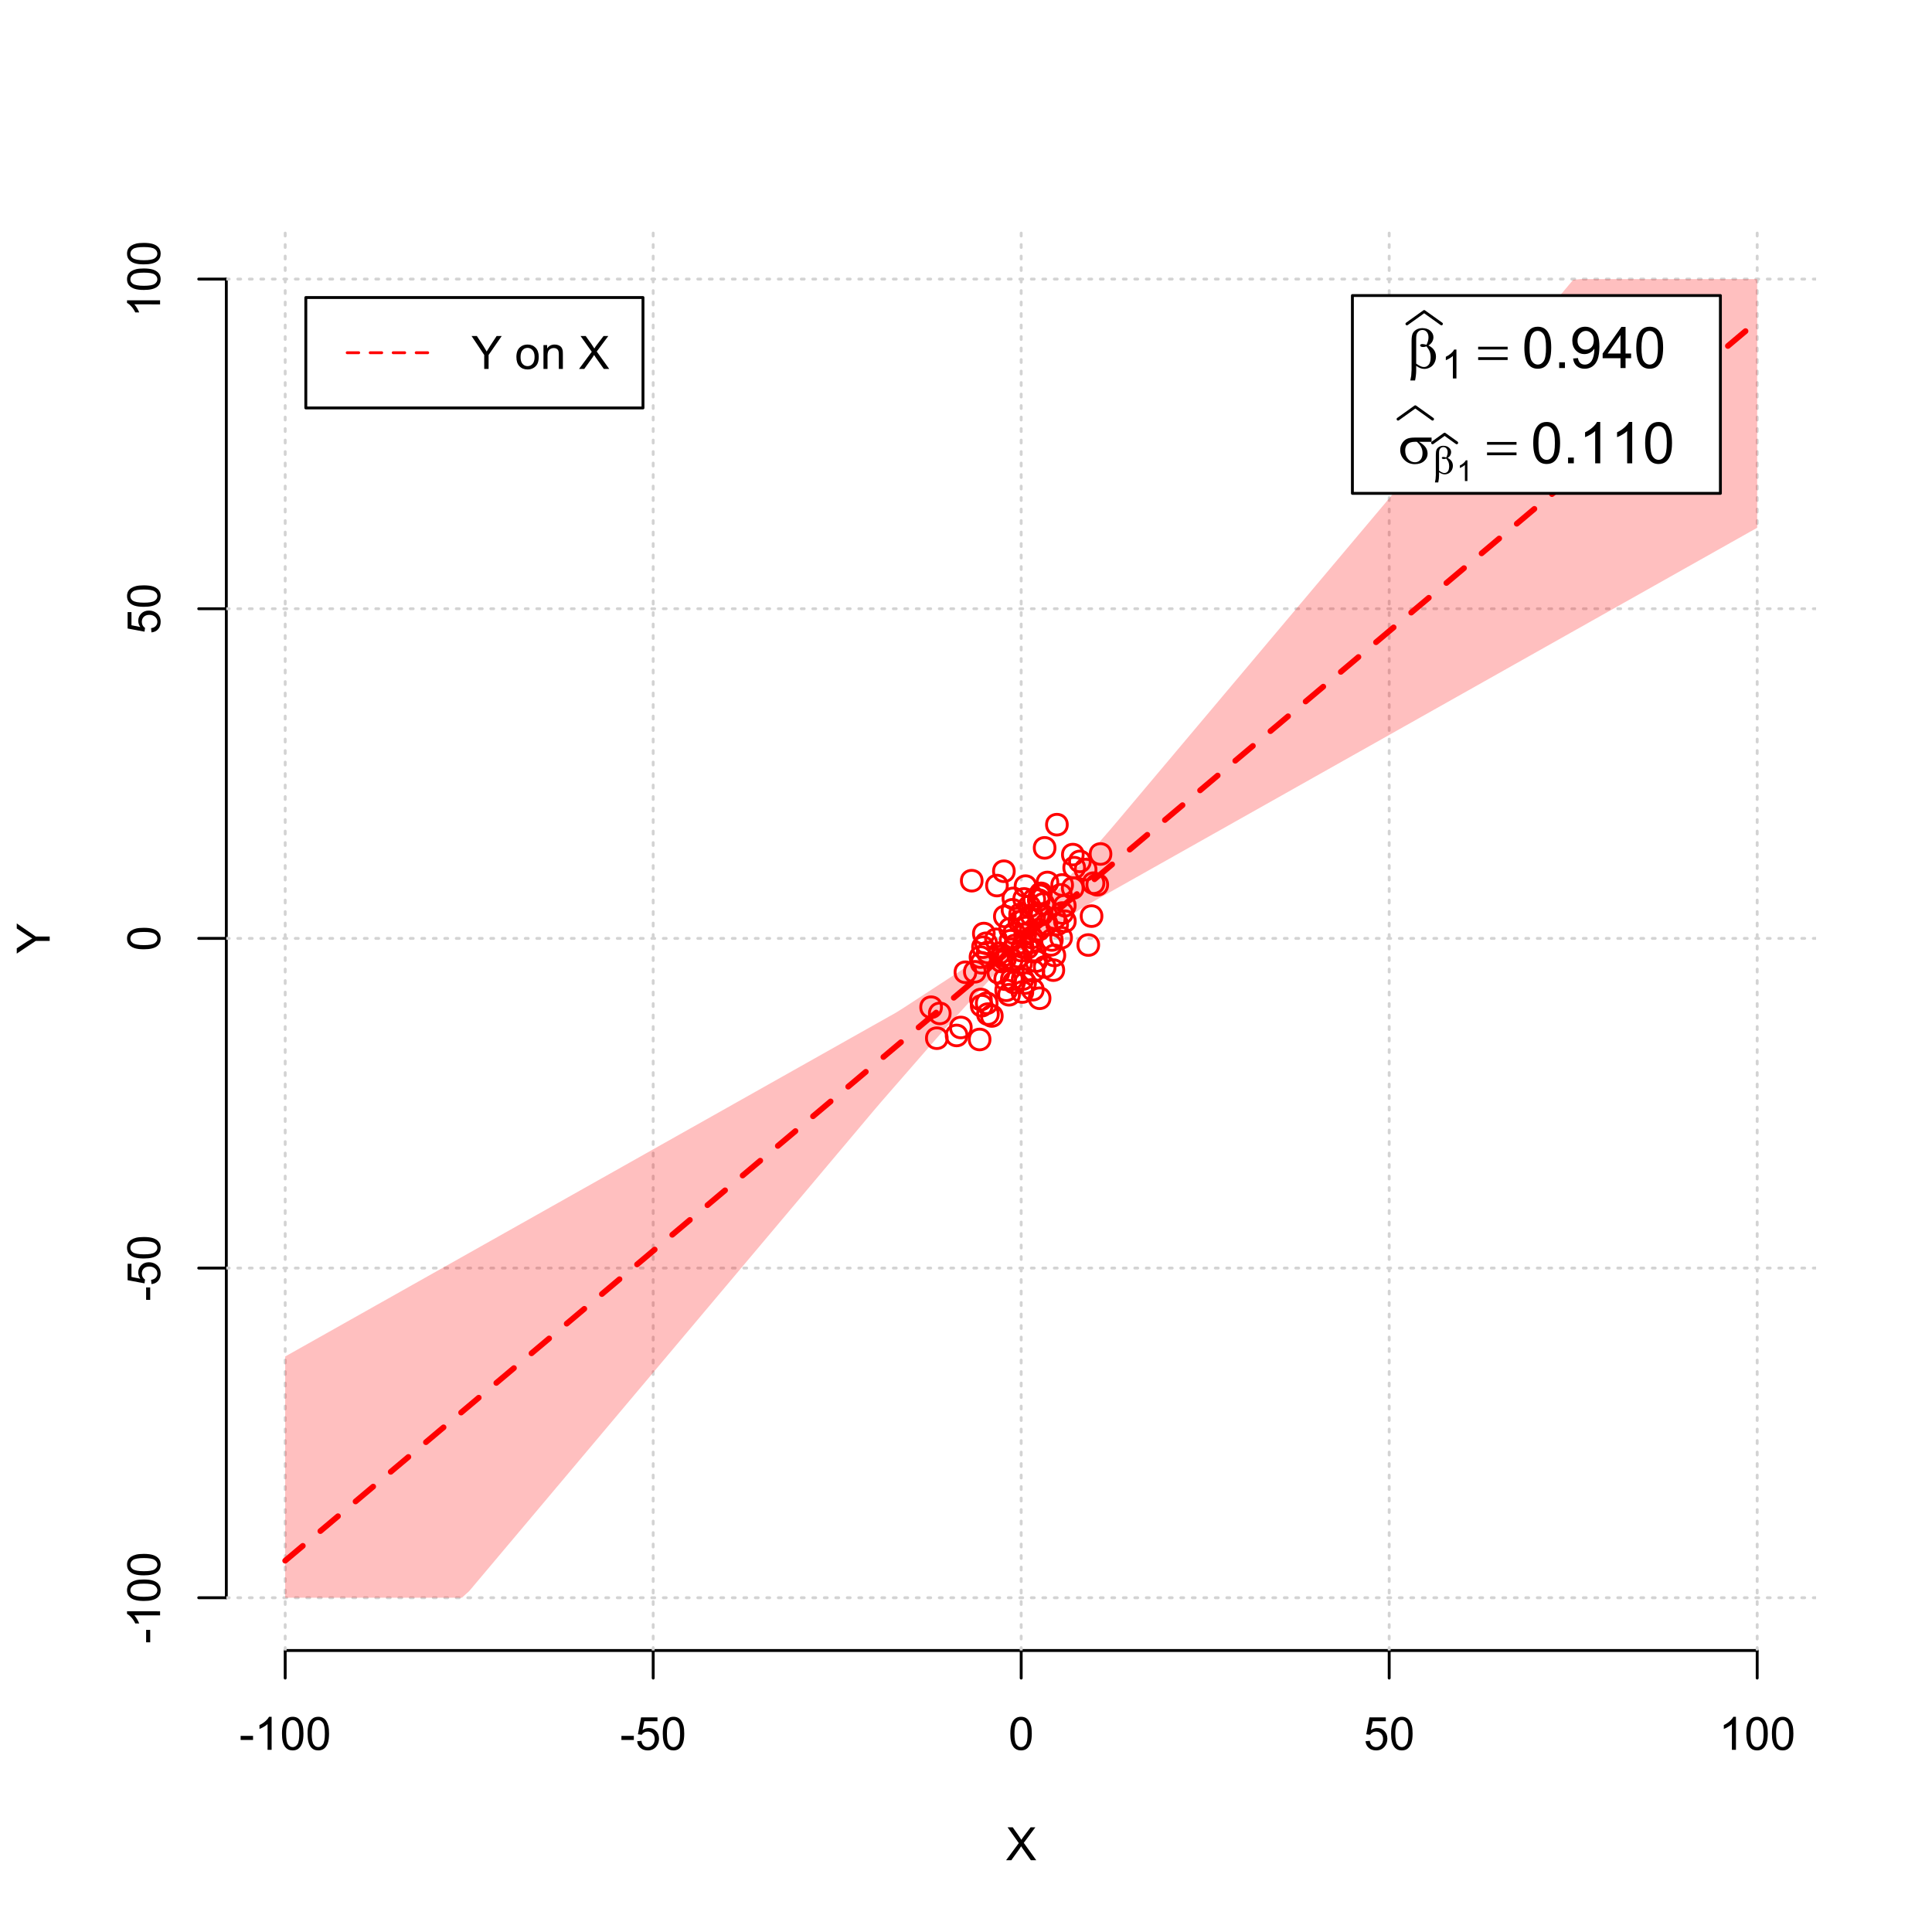 <?xml version="1.0" encoding="UTF-8"?>
<svg xmlns="http://www.w3.org/2000/svg" xmlns:xlink="http://www.w3.org/1999/xlink" width="504pt" height="504pt" viewBox="0 0 504 504" version="1.1">
<defs>
<g>
<symbol overflow="visible" id="glyph0-0">
<path style="stroke:none;" d="M 1.5 0 L 1.5 -7.5 L 7.5 -7.5 L 7.5 0 Z M 1.688 -0.188 L 7.312 -0.188 L 7.312 -7.312 L 1.688 -7.312 Z M 1.688 -0.188 "/>
</symbol>
<symbol overflow="visible" id="glyph0-1">
<path style="stroke:none;" d="M 0.055 0 L 3.375 -4.477 L 0.445 -8.59 L 1.797 -8.59 L 3.359 -6.387 C 3.68 -5.93 3.91 -5.578 4.047 -5.332 C 4.238 -5.645 4.465 -5.969 4.727 -6.312 L 6.457 -8.59 L 7.695 -8.59 L 4.676 -4.539 L 7.93 0 L 6.523 0 L 4.359 -3.062 C 4.238 -3.238 4.113 -3.43 3.984 -3.641 C 3.789 -3.324 3.652 -3.109 3.574 -2.992 L 1.418 0 Z M 0.055 0 "/>
</symbol>
<symbol overflow="visible" id="glyph0-2">
<path style="stroke:none;" d="M 0.383 -2.578 L 0.383 -3.641 L 3.621 -3.641 L 3.621 -2.578 Z M 0.383 -2.578 "/>
</symbol>
<symbol overflow="visible" id="glyph0-3">
<path style="stroke:none;" d="M 4.469 0 L 3.414 0 L 3.414 -6.719 C 3.16 -6.477 2.828 -6.234 2.414 -5.996 C 2 -5.75 1.629 -5.57 1.305 -5.449 L 1.305 -6.469 C 1.895 -6.742 2.41 -7.078 2.852 -7.477 C 3.293 -7.871 3.605 -8.254 3.789 -8.625 L 4.469 -8.625 Z M 4.469 0 "/>
</symbol>
<symbol overflow="visible" id="glyph0-4">
<path style="stroke:none;" d="M 0.5 -4.234 C 0.496 -5.246 0.602 -6.062 0.812 -6.688 C 1.02 -7.305 1.328 -7.785 1.742 -8.121 C 2.148 -8.457 2.668 -8.625 3.297 -8.625 C 3.758 -8.625 4.164 -8.531 4.512 -8.348 C 4.855 -8.16 5.141 -7.891 5.371 -7.543 C 5.594 -7.191 5.773 -6.766 5.906 -6.266 C 6.035 -5.762 6.098 -5.086 6.102 -4.234 C 6.098 -3.227 5.996 -2.414 5.789 -1.797 C 5.578 -1.176 5.266 -0.695 4.859 -0.359 C 4.445 -0.02 3.926 0.145 3.297 0.148 C 2.465 0.145 1.816 -0.148 1.348 -0.742 C 0.781 -1.457 0.496 -2.621 0.5 -4.234 Z M 1.582 -4.234 C 1.582 -2.824 1.746 -1.887 2.074 -1.418 C 2.402 -0.949 2.809 -0.715 3.297 -0.719 C 3.777 -0.715 4.184 -0.949 4.52 -1.422 C 4.848 -1.887 5.016 -2.824 5.016 -4.234 C 5.016 -5.648 4.848 -6.59 4.52 -7.055 C 4.184 -7.516 3.773 -7.746 3.289 -7.75 C 2.801 -7.746 2.414 -7.543 2.125 -7.137 C 1.762 -6.613 1.582 -5.645 1.582 -4.234 Z M 1.582 -4.234 "/>
</symbol>
<symbol overflow="visible" id="glyph0-5">
<path style="stroke:none;" d="M 0.5 -2.25 L 1.605 -2.344 C 1.684 -1.805 1.871 -1.398 2.176 -1.125 C 2.473 -0.852 2.836 -0.715 3.258 -0.719 C 3.766 -0.715 4.195 -0.906 4.547 -1.293 C 4.898 -1.672 5.074 -2.18 5.074 -2.82 C 5.074 -3.414 4.902 -3.891 4.566 -4.242 C 4.227 -4.59 3.785 -4.762 3.242 -4.766 C 2.898 -4.762 2.594 -4.684 2.32 -4.531 C 2.047 -4.375 1.832 -4.176 1.676 -3.93 L 0.688 -4.062 L 1.516 -8.473 L 5.789 -8.473 L 5.789 -7.465 L 2.359 -7.465 L 1.898 -5.156 C 2.414 -5.516 2.953 -5.695 3.523 -5.695 C 4.27 -5.695 4.902 -5.434 5.422 -4.914 C 5.934 -4.395 6.191 -3.727 6.195 -2.914 C 6.191 -2.133 5.965 -1.461 5.516 -0.898 C 4.961 -0.199 4.211 0.145 3.258 0.148 C 2.477 0.145 1.836 -0.07 1.344 -0.508 C 0.844 -0.941 0.562 -1.523 0.5 -2.25 Z M 0.5 -2.25 "/>
</symbol>
<symbol overflow="visible" id="glyph0-6">
<path style="stroke:none;" d="M 3.344 0 L 3.344 -3.641 L 0.035 -8.59 L 1.418 -8.59 L 3.109 -6 C 3.418 -5.516 3.711 -5.031 3.984 -4.547 C 4.242 -4.992 4.555 -5.496 4.922 -6.062 L 6.586 -8.59 L 7.91 -8.59 L 4.484 -3.641 L 4.484 0 Z M 3.344 0 "/>
</symbol>
<symbol overflow="visible" id="glyph0-7">
<path style="stroke:none;" d=""/>
</symbol>
<symbol overflow="visible" id="glyph0-8">
<path style="stroke:none;" d="M 0.398 -3.109 C 0.398 -4.262 0.719 -5.117 1.359 -5.672 C 1.895 -6.133 2.547 -6.363 3.316 -6.363 C 4.172 -6.363 4.871 -6.082 5.414 -5.52 C 5.953 -4.957 6.223 -4.184 6.227 -3.199 C 6.223 -2.398 6.102 -1.766 5.867 -1.309 C 5.625 -0.848 5.277 -0.492 4.82 -0.238 C 4.359 0.016 3.859 0.141 3.316 0.141 C 2.441 0.141 1.734 -0.137 1.203 -0.695 C 0.664 -1.254 0.398 -2.059 0.398 -3.109 Z M 1.484 -3.109 C 1.48 -2.309 1.656 -1.711 2.004 -1.32 C 2.348 -0.922 2.785 -0.727 3.316 -0.727 C 3.84 -0.727 4.273 -0.926 4.621 -1.324 C 4.969 -1.723 5.145 -2.328 5.145 -3.148 C 5.145 -3.914 4.969 -4.496 4.617 -4.895 C 4.266 -5.289 3.832 -5.488 3.316 -5.492 C 2.785 -5.488 2.348 -5.293 2.004 -4.898 C 1.656 -4.5 1.48 -3.902 1.484 -3.109 Z M 1.484 -3.109 "/>
</symbol>
<symbol overflow="visible" id="glyph0-9">
<path style="stroke:none;" d="M 0.789 0 L 0.789 -6.223 L 1.742 -6.223 L 1.742 -5.336 C 2.195 -6.02 2.855 -6.363 3.719 -6.363 C 4.09 -6.363 4.434 -6.293 4.754 -6.16 C 5.066 -6.023 5.305 -5.848 5.461 -5.633 C 5.617 -5.41 5.727 -5.152 5.789 -4.852 C 5.828 -4.656 5.848 -4.312 5.848 -3.828 L 5.848 0 L 4.793 0 L 4.793 -3.785 C 4.793 -4.215 4.75 -4.535 4.668 -4.75 C 4.586 -4.961 4.441 -5.129 4.234 -5.258 C 4.023 -5.383 3.777 -5.449 3.5 -5.449 C 3.047 -5.449 2.66 -5.305 2.332 -5.02 C 2.004 -4.734 1.84 -4.195 1.844 -3.398 L 1.844 0 Z M 0.789 0 "/>
</symbol>
<symbol overflow="visible" id="glyph1-0">
<path style="stroke:none;" d="M 0 -1.5 L -7.5 -1.5 L -7.5 -7.5 L 0 -7.5 Z M -0.188 -1.688 L -0.188 -7.312 L -7.312 -7.312 L -7.312 -1.688 Z M -0.188 -1.688 "/>
</symbol>
<symbol overflow="visible" id="glyph1-1">
<path style="stroke:none;" d="M 0 -3.344 L -3.641 -3.348 L -8.59 -0.035 L -8.59 -1.418 L -6 -3.113 C -5.516 -3.422 -5.031 -3.715 -4.547 -3.984 C -4.992 -4.242 -5.496 -4.555 -6.062 -4.922 L -8.59 -6.586 L -8.59 -7.91 L -3.637 -4.484 L 0 -4.484 Z M 0 -3.344 "/>
</symbol>
<symbol overflow="visible" id="glyph1-2">
<path style="stroke:none;" d="M -2.578 -0.383 L -3.641 -0.383 L -3.641 -3.621 L -2.578 -3.621 Z M -2.578 -0.383 "/>
</symbol>
<symbol overflow="visible" id="glyph1-3">
<path style="stroke:none;" d="M 0 -4.469 L 0 -3.414 L -6.719 -3.418 C -6.477 -3.16 -6.234 -2.828 -5.996 -2.418 C -5.75 -2.004 -5.57 -1.633 -5.449 -1.309 L -6.469 -1.309 C -6.742 -1.895 -7.078 -2.41 -7.477 -2.852 C -7.871 -3.293 -8.254 -3.605 -8.625 -3.793 L -8.625 -4.473 Z M 0 -4.469 "/>
</symbol>
<symbol overflow="visible" id="glyph1-4">
<path style="stroke:none;" d="M -4.234 -0.5 C -5.246 -0.496 -6.062 -0.602 -6.688 -0.812 C -7.305 -1.02 -7.785 -1.328 -8.121 -1.742 C -8.457 -2.152 -8.625 -2.672 -8.625 -3.301 C -8.625 -3.758 -8.531 -4.164 -8.348 -4.512 C -8.16 -4.859 -7.891 -5.145 -7.543 -5.371 C -7.191 -5.594 -6.766 -5.773 -6.266 -5.906 C -5.762 -6.035 -5.086 -6.098 -4.234 -6.102 C -3.223 -6.098 -2.41 -5.996 -1.793 -5.789 C -1.176 -5.578 -0.695 -5.266 -0.359 -4.859 C -0.02 -4.445 0.145 -3.926 0.148 -3.297 C 0.145 -2.465 -0.148 -1.816 -0.742 -1.348 C -1.457 -0.781 -2.621 -0.496 -4.234 -0.5 Z M -4.234 -1.582 C -2.824 -1.582 -1.887 -1.746 -1.418 -2.074 C -0.949 -2.402 -0.715 -2.809 -0.719 -3.297 C -0.715 -3.777 -0.949 -4.184 -1.422 -4.52 C -1.887 -4.848 -2.824 -5.016 -4.234 -5.016 C -5.648 -5.016 -6.59 -4.848 -7.055 -4.52 C -7.516 -4.188 -7.746 -3.777 -7.75 -3.289 C -7.746 -2.801 -7.543 -2.414 -7.137 -2.129 C -6.613 -1.762 -5.645 -1.582 -4.234 -1.582 Z M -4.234 -1.582 "/>
</symbol>
<symbol overflow="visible" id="glyph1-5">
<path style="stroke:none;" d="M -2.25 -0.5 L -2.344 -1.605 C -1.805 -1.684 -1.398 -1.871 -1.125 -2.176 C -0.852 -2.473 -0.715 -2.836 -0.719 -3.258 C -0.715 -3.766 -0.906 -4.195 -1.293 -4.547 C -1.672 -4.898 -2.18 -5.074 -2.816 -5.074 C -3.414 -5.074 -3.891 -4.902 -4.242 -4.566 C -4.59 -4.227 -4.762 -3.785 -4.766 -3.242 C -4.762 -2.898 -4.684 -2.594 -4.531 -2.32 C -4.375 -2.047 -4.176 -1.832 -3.93 -1.676 L -4.062 -0.688 L -8.473 -1.52 L -8.473 -5.789 L -7.465 -5.789 L -7.465 -2.363 L -5.156 -1.898 C -5.516 -2.414 -5.695 -2.953 -5.695 -3.523 C -5.695 -4.27 -5.434 -4.902 -4.914 -5.422 C -4.395 -5.934 -3.727 -6.191 -2.91 -6.195 C -2.133 -6.191 -1.461 -5.965 -0.895 -5.516 C -0.199 -4.961 0.145 -4.211 0.148 -3.258 C 0.145 -2.477 -0.07 -1.836 -0.508 -1.344 C -0.941 -0.848 -1.523 -0.566 -2.25 -0.5 Z M -2.25 -0.5 "/>
</symbol>
<symbol overflow="visible" id="glyph2-0">
<path style="stroke:none;" d="M 0.754 0 L 0.754 -9.375 L 8.254 -9.375 L 8.254 0 Z M 0.988 -0.234 L 8.02 -0.234 L 8.02 -9.141 L 0.988 -9.141 Z M 0.988 -0.234 "/>
</symbol>
<symbol overflow="visible" id="glyph2-1">
<path style="stroke:none;" d="M 2.418 -0.57 L 2.418 0.668 C 2.414 1.457 2.316 2.312 2.125 3.238 L 0.887 3.238 C 1.016 2.629 1.094 2.215 1.121 2 C 1.18 1.312 1.211 0.812 1.215 0.5 L 1.215 -6.988 C 1.211 -7.859 1.297 -8.508 1.473 -8.93 C 1.645 -9.352 1.957 -9.703 2.41 -9.988 C 2.859 -10.27 3.402 -10.41 4.035 -10.414 C 4.906 -10.41 5.605 -10.176 6.129 -9.711 C 6.652 -9.238 6.914 -8.684 6.914 -8.043 C 6.914 -7.625 6.805 -7.23 6.594 -6.855 C 6.379 -6.48 6.051 -6.156 5.609 -5.891 C 6.914 -5.262 7.57 -4.289 7.574 -2.973 C 7.57 -2.383 7.434 -1.836 7.164 -1.332 C 6.887 -0.82 6.512 -0.434 6.035 -0.172 C 5.555 0.094 5.059 0.223 4.555 0.227 C 4.227 0.223 3.906 0.168 3.586 0.059 C 3.266 -0.051 2.875 -0.258 2.418 -0.57 Z M 2.418 -1.148 C 2.891 -0.816 3.305 -0.578 3.656 -0.434 C 3.918 -0.324 4.18 -0.27 4.445 -0.27 C 4.938 -0.27 5.352 -0.473 5.688 -0.879 C 6.02 -1.285 6.188 -1.93 6.188 -2.82 C 6.188 -3.375 6.105 -3.863 5.949 -4.281 C 5.785 -4.695 5.508 -5.152 5.113 -5.656 C 4.773 -5.539 4.484 -5.484 4.242 -5.484 C 3.945 -5.484 3.738 -5.527 3.621 -5.617 C 3.5 -5.703 3.438 -5.797 3.441 -5.902 C 3.438 -5.992 3.484 -6.078 3.578 -6.152 C 3.668 -6.223 3.816 -6.258 4.027 -6.262 C 4.262 -6.258 4.625 -6.195 5.113 -6.07 C 5.453 -6.75 5.625 -7.391 5.625 -8 C 5.625 -8.609 5.473 -9.086 5.172 -9.426 C 4.867 -9.758 4.492 -9.926 4.043 -9.93 C 3.477 -9.926 3.035 -9.688 2.727 -9.215 C 2.516 -8.895 2.414 -8.383 2.418 -7.684 Z M 2.418 -1.148 "/>
</symbol>
<symbol overflow="visible" id="glyph2-2">
<path style="stroke:none;" d="M 0.27 -5.559 L 7.961 -5.559 L 7.961 -4.848 L 0.27 -4.848 Z M 0.27 -2.828 L 7.961 -2.828 L 7.961 -2.102 L 0.27 -2.102 Z M 0.27 -2.828 "/>
</symbol>
<symbol overflow="visible" id="glyph2-3">
<path style="stroke:none;" d="M 8.746 -5.602 L 5.465 -5.602 C 6.199 -5.191 6.758 -4.734 7.141 -4.238 C 7.52 -3.738 7.711 -3.164 7.711 -2.512 C 7.711 -1.758 7.406 -1.113 6.801 -0.578 C 6.195 -0.043 5.387 0.223 4.371 0.227 C 3.301 0.223 2.398 -0.137 1.668 -0.863 C 0.934 -1.59 0.566 -2.469 0.57 -3.5 C 0.566 -4.117 0.723 -4.68 1.031 -5.184 C 1.336 -5.688 1.723 -6.066 2.199 -6.324 C 2.668 -6.578 3.391 -6.707 4.367 -6.711 L 8.746 -6.711 Z M 4.914 -5.602 C 4.707 -5.605 4.551 -5.605 4.445 -5.609 C 3.566 -5.605 2.918 -5.41 2.5 -5.023 C 2.074 -4.629 1.863 -4.078 1.867 -3.367 C 1.863 -2.434 2.113 -1.684 2.621 -1.117 C 3.121 -0.551 3.719 -0.27 4.41 -0.27 C 4.984 -0.27 5.457 -0.473 5.828 -0.887 C 6.199 -1.297 6.387 -1.895 6.387 -2.672 C 6.387 -3.797 5.895 -4.773 4.914 -5.602 Z M 4.914 -5.602 "/>
</symbol>
<symbol overflow="visible" id="glyph3-0">
<path style="stroke:none;" d="M 1.312 0 L 1.312 -6.562 L 6.562 -6.562 L 6.562 0 Z M 1.477 -0.164 L 6.398 -0.164 L 6.398 -6.398 L 1.477 -6.398 Z M 1.477 -0.164 "/>
</symbol>
<symbol overflow="visible" id="glyph3-1">
<path style="stroke:none;" d="M 3.91 0 L 2.988 0 L 2.988 -5.879 C 2.766 -5.664 2.473 -5.453 2.113 -5.242 C 1.75 -5.027 1.426 -4.871 1.145 -4.77 L 1.145 -5.66 C 1.656 -5.902 2.109 -6.195 2.496 -6.539 C 2.883 -6.883 3.156 -7.219 3.316 -7.547 L 3.91 -7.547 Z M 3.91 0 "/>
</symbol>
<symbol overflow="visible" id="glyph4-0">
<path style="stroke:none;" d="M 1.875 0 L 1.875 -9.375 L 9.375 -9.375 L 9.375 0 Z M 2.109 -0.234 L 9.141 -0.234 L 9.141 -9.141 L 2.109 -9.141 Z M 2.109 -0.234 "/>
</symbol>
<symbol overflow="visible" id="glyph4-1">
<path style="stroke:none;" d="M 0.621 -5.297 C 0.621 -6.562 0.75 -7.582 1.012 -8.359 C 1.273 -9.133 1.664 -9.73 2.18 -10.152 C 2.695 -10.57 3.344 -10.781 4.125 -10.781 C 4.699 -10.781 5.203 -10.664 5.641 -10.434 C 6.074 -10.199 6.434 -9.863 6.715 -9.43 C 6.996 -8.988 7.219 -8.457 7.383 -7.832 C 7.543 -7.203 7.621 -6.359 7.625 -5.297 C 7.621 -4.035 7.492 -3.016 7.234 -2.246 C 6.973 -1.469 6.586 -0.871 6.074 -0.449 C 5.559 -0.027 4.91 0.18 4.125 0.184 C 3.086 0.18 2.27 -0.188 1.684 -0.93 C 0.973 -1.82 0.621 -3.277 0.621 -5.297 Z M 1.977 -5.297 C 1.973 -3.531 2.18 -2.355 2.594 -1.777 C 3.004 -1.191 3.516 -0.902 4.125 -0.902 C 4.727 -0.902 5.234 -1.195 5.648 -1.781 C 6.062 -2.367 6.27 -3.539 6.27 -5.297 C 6.27 -7.062 6.062 -8.234 5.648 -8.816 C 5.234 -9.398 4.719 -9.691 4.109 -9.691 C 3.5 -9.691 3.02 -9.434 2.66 -8.922 C 2.203 -8.262 1.973 -7.055 1.977 -5.297 Z M 1.977 -5.297 "/>
</symbol>
<symbol overflow="visible" id="glyph4-2">
<path style="stroke:none;" d="M 1.363 0 L 1.363 -1.5 L 2.863 -1.5 L 2.863 0 Z M 1.363 0 "/>
</symbol>
<symbol overflow="visible" id="glyph4-3">
<path style="stroke:none;" d="M 0.82 -2.484 L 2.086 -2.602 C 2.195 -2.004 2.398 -1.57 2.703 -1.305 C 3 -1.035 3.391 -0.902 3.867 -0.902 C 4.273 -0.902 4.629 -0.992 4.934 -1.18 C 5.238 -1.359 5.488 -1.609 5.684 -1.922 C 5.879 -2.23 6.039 -2.648 6.172 -3.176 C 6.301 -3.703 6.367 -4.238 6.371 -4.789 C 6.367 -4.844 6.367 -4.934 6.363 -5.055 C 6.098 -4.629 5.738 -4.289 5.285 -4.031 C 4.828 -3.77 4.332 -3.637 3.801 -3.641 C 2.91 -3.637 2.156 -3.961 1.543 -4.605 C 0.926 -5.25 0.621 -6.098 0.621 -7.156 C 0.621 -8.242 0.941 -9.121 1.582 -9.785 C 2.223 -10.449 3.027 -10.781 4 -10.781 C 4.695 -10.781 5.332 -10.59 5.914 -10.215 C 6.488 -9.836 6.93 -9.301 7.23 -8.609 C 7.531 -7.91 7.68 -6.906 7.684 -5.59 C 7.68 -4.215 7.531 -3.121 7.234 -2.309 C 6.934 -1.496 6.492 -0.875 5.906 -0.453 C 5.316 -0.027 4.625 0.18 3.836 0.184 C 2.996 0.18 2.309 -0.051 1.777 -0.516 C 1.242 -0.98 0.926 -1.637 0.82 -2.484 Z M 6.219 -7.223 C 6.215 -7.977 6.016 -8.578 5.613 -9.023 C 5.207 -9.469 4.723 -9.691 4.16 -9.691 C 3.574 -9.691 3.062 -9.449 2.629 -8.973 C 2.191 -8.488 1.973 -7.871 1.977 -7.113 C 1.973 -6.426 2.18 -5.867 2.594 -5.445 C 3.004 -5.016 3.516 -4.805 4.125 -4.805 C 4.734 -4.805 5.234 -5.016 5.629 -5.445 C 6.02 -5.867 6.215 -6.461 6.219 -7.223 Z M 6.219 -7.223 "/>
</symbol>
<symbol overflow="visible" id="glyph4-4">
<path style="stroke:none;" d="M 4.848 0 L 4.848 -2.57 L 0.191 -2.57 L 0.191 -3.781 L 5.09 -10.738 L 6.168 -10.738 L 6.168 -3.781 L 7.617 -3.781 L 7.617 -2.57 L 6.168 -2.57 L 6.168 0 Z M 4.848 -3.781 L 4.848 -8.621 L 1.488 -3.781 Z M 4.848 -3.781 "/>
</symbol>
<symbol overflow="visible" id="glyph4-5">
<path style="stroke:none;" d="M 5.59 0 L 4.27 0 L 4.27 -8.402 C 3.949 -8.098 3.531 -7.793 3.02 -7.492 C 2.504 -7.188 2.043 -6.961 1.633 -6.812 L 1.633 -8.086 C 2.367 -8.43 3.012 -8.848 3.566 -9.344 C 4.117 -9.836 4.508 -10.316 4.738 -10.781 L 5.59 -10.781 Z M 5.59 0 "/>
</symbol>
<symbol overflow="visible" id="glyph5-0">
<path style="stroke:none;" d="M 0.527 0 L 0.527 -6.562 L 5.777 -6.562 L 5.777 0 Z M 0.691 -0.164 L 5.613 -0.164 L 5.613 -6.398 L 0.691 -6.398 Z M 0.691 -0.164 "/>
</symbol>
<symbol overflow="visible" id="glyph5-1">
<path style="stroke:none;" d="M 1.691 -0.398 L 1.691 0.465 C 1.688 1.016 1.621 1.617 1.488 2.266 L 0.621 2.266 C 0.711 1.84 0.766 1.551 0.785 1.398 C 0.828 0.918 0.848 0.566 0.852 0.348 L 0.852 -4.891 C 0.848 -5.5 0.91 -5.953 1.031 -6.25 C 1.152 -6.543 1.371 -6.789 1.688 -6.992 C 2.004 -7.188 2.383 -7.289 2.824 -7.289 C 3.434 -7.289 3.922 -7.125 4.289 -6.797 C 4.656 -6.469 4.84 -6.078 4.84 -5.629 C 4.84 -5.336 4.766 -5.059 4.617 -4.801 C 4.469 -4.535 4.238 -4.309 3.926 -4.121 C 4.84 -3.68 5.297 -3 5.301 -2.082 C 5.297 -1.668 5.199 -1.285 5.012 -0.93 C 4.816 -0.574 4.555 -0.305 4.223 -0.117 C 3.887 0.066 3.543 0.156 3.188 0.16 C 2.957 0.156 2.73 0.117 2.508 0.039 C 2.281 -0.039 2.008 -0.184 1.691 -0.398 Z M 1.691 -0.805 C 2.02 -0.57 2.309 -0.402 2.559 -0.301 C 2.742 -0.223 2.926 -0.188 3.113 -0.191 C 3.453 -0.188 3.742 -0.328 3.98 -0.617 C 4.211 -0.898 4.328 -1.352 4.332 -1.973 C 4.328 -2.359 4.273 -2.699 4.164 -2.996 C 4.051 -3.285 3.855 -3.605 3.578 -3.957 C 3.34 -3.875 3.137 -3.836 2.969 -3.84 C 2.762 -3.836 2.617 -3.867 2.535 -3.93 C 2.449 -3.988 2.406 -4.055 2.41 -4.133 C 2.406 -4.195 2.441 -4.254 2.508 -4.305 C 2.57 -4.355 2.672 -4.383 2.82 -4.383 C 2.984 -4.383 3.238 -4.336 3.578 -4.25 C 3.816 -4.719 3.938 -5.168 3.938 -5.598 C 3.938 -6.027 3.828 -6.363 3.617 -6.598 C 3.402 -6.832 3.141 -6.949 2.828 -6.953 C 2.43 -6.949 2.121 -6.781 1.906 -6.449 C 1.758 -6.227 1.688 -5.871 1.691 -5.379 Z M 1.691 -0.805 "/>
</symbol>
<symbol overflow="visible" id="glyph6-0">
<path style="stroke:none;" d="M 0.938 0 L 0.938 -4.688 L 4.688 -4.688 L 4.688 0 Z M 1.055 -0.117 L 4.57 -0.117 L 4.57 -4.57 L 1.055 -4.57 Z M 1.055 -0.117 "/>
</symbol>
<symbol overflow="visible" id="glyph6-1">
<path style="stroke:none;" d="M 2.793 0 L 2.137 0 L 2.137 -4.199 C 1.977 -4.047 1.77 -3.895 1.512 -3.746 C 1.254 -3.59 1.02 -3.477 0.816 -3.406 L 0.816 -4.043 C 1.184 -4.215 1.508 -4.422 1.781 -4.672 C 2.055 -4.914 2.25 -5.156 2.371 -5.391 L 2.793 -5.391 Z M 2.793 0 "/>
</symbol>
</g>
<clipPath id="clip1">
  <path d="M 74 59.039 L 75 59.039 L 75 430.559 L 74 430.559 Z M 74 59.039 "/>
</clipPath>
<clipPath id="clip2">
  <path d="M 170 59.039 L 171 59.039 L 171 430.559 L 170 430.559 Z M 170 59.039 "/>
</clipPath>
<clipPath id="clip3">
  <path d="M 266 59.039 L 267 59.039 L 267 430.559 L 266 430.559 Z M 266 59.039 "/>
</clipPath>
<clipPath id="clip4">
  <path d="M 362 59.039 L 363 59.039 L 363 430.559 L 362 430.559 Z M 362 59.039 "/>
</clipPath>
<clipPath id="clip5">
  <path d="M 458 59.039 L 459 59.039 L 459 430.559 L 458 430.559 Z M 458 59.039 "/>
</clipPath>
<clipPath id="clip6">
  <path d="M 59.039 416 L 473.758 416 L 473.758 418 L 59.039 418 Z M 59.039 416 "/>
</clipPath>
<clipPath id="clip7">
  <path d="M 59.039 330 L 473.758 330 L 473.758 332 L 59.039 332 Z M 59.039 330 "/>
</clipPath>
<clipPath id="clip8">
  <path d="M 59.039 244 L 473.758 244 L 473.758 246 L 59.039 246 Z M 59.039 244 "/>
</clipPath>
<clipPath id="clip9">
  <path d="M 59.039 158 L 473.758 158 L 473.758 160 L 59.039 160 Z M 59.039 158 "/>
</clipPath>
<clipPath id="clip10">
  <path d="M 59.039 72 L 473.758 72 L 473.758 74 L 59.039 74 Z M 59.039 72 "/>
</clipPath>
</defs>
<g id="surface241">
<rect x="0" y="0" width="504" height="504" style="fill:rgb(100%,100%,100%);fill-opacity:1;stroke:none;"/>
<g style="fill:rgb(0%,0%,0%);fill-opacity:1;">
  <use xlink:href="#glyph0-1" x="262.398" y="485.281"/>
</g>
<g style="fill:rgb(0%,0%,0%);fill-opacity:1;">
  <use xlink:href="#glyph1-1" x="12.961" y="248.801"/>
</g>
<path style="fill:none;stroke-width:0.75;stroke-linecap:round;stroke-linejoin:round;stroke:rgb(0%,0%,0%);stroke-opacity:1;stroke-miterlimit:10;" d="M 74.398 430.559 L 458.398 430.559 "/>
<path style="fill:none;stroke-width:0.75;stroke-linecap:round;stroke-linejoin:round;stroke:rgb(0%,0%,0%);stroke-opacity:1;stroke-miterlimit:10;" d="M 74.398 430.559 L 74.398 437.762 "/>
<path style="fill:none;stroke-width:0.75;stroke-linecap:round;stroke-linejoin:round;stroke:rgb(0%,0%,0%);stroke-opacity:1;stroke-miterlimit:10;" d="M 170.398 430.559 L 170.398 437.762 "/>
<path style="fill:none;stroke-width:0.75;stroke-linecap:round;stroke-linejoin:round;stroke:rgb(0%,0%,0%);stroke-opacity:1;stroke-miterlimit:10;" d="M 266.398 430.559 L 266.398 437.762 "/>
<path style="fill:none;stroke-width:0.75;stroke-linecap:round;stroke-linejoin:round;stroke:rgb(0%,0%,0%);stroke-opacity:1;stroke-miterlimit:10;" d="M 362.398 430.559 L 362.398 437.762 "/>
<path style="fill:none;stroke-width:0.75;stroke-linecap:round;stroke-linejoin:round;stroke:rgb(0%,0%,0%);stroke-opacity:1;stroke-miterlimit:10;" d="M 458.398 430.559 L 458.398 437.762 "/>
<g style="fill:rgb(0%,0%,0%);fill-opacity:1;">
  <use xlink:href="#glyph0-2" x="62.391" y="456.48"/>
  <use xlink:href="#glyph0-3" x="66.387" y="456.48"/>
  <use xlink:href="#glyph0-4" x="73.061" y="456.48"/>
  <use xlink:href="#glyph0-4" x="79.734" y="456.48"/>
</g>
<g style="fill:rgb(0%,0%,0%);fill-opacity:1;">
  <use xlink:href="#glyph0-2" x="161.727" y="456.48"/>
  <use xlink:href="#glyph0-5" x="165.723" y="456.48"/>
  <use xlink:href="#glyph0-4" x="172.396" y="456.48"/>
</g>
<g style="fill:rgb(0%,0%,0%);fill-opacity:1;">
  <use xlink:href="#glyph0-4" x="263.062" y="456.48"/>
</g>
<g style="fill:rgb(0%,0%,0%);fill-opacity:1;">
  <use xlink:href="#glyph0-5" x="355.727" y="456.48"/>
  <use xlink:href="#glyph0-4" x="362.4" y="456.48"/>
</g>
<g style="fill:rgb(0%,0%,0%);fill-opacity:1;">
  <use xlink:href="#glyph0-3" x="448.387" y="456.48"/>
  <use xlink:href="#glyph0-4" x="455.061" y="456.48"/>
  <use xlink:href="#glyph0-4" x="461.734" y="456.48"/>
</g>
<path style="fill:none;stroke-width:0.75;stroke-linecap:round;stroke-linejoin:round;stroke:rgb(0%,0%,0%);stroke-opacity:1;stroke-miterlimit:10;" d="M 59.039 416.801 L 59.039 72.801 "/>
<path style="fill:none;stroke-width:0.75;stroke-linecap:round;stroke-linejoin:round;stroke:rgb(0%,0%,0%);stroke-opacity:1;stroke-miterlimit:10;" d="M 59.039 416.801 L 51.84 416.801 "/>
<path style="fill:none;stroke-width:0.75;stroke-linecap:round;stroke-linejoin:round;stroke:rgb(0%,0%,0%);stroke-opacity:1;stroke-miterlimit:10;" d="M 59.039 330.801 L 51.84 330.801 "/>
<path style="fill:none;stroke-width:0.75;stroke-linecap:round;stroke-linejoin:round;stroke:rgb(0%,0%,0%);stroke-opacity:1;stroke-miterlimit:10;" d="M 59.039 244.801 L 51.84 244.801 "/>
<path style="fill:none;stroke-width:0.75;stroke-linecap:round;stroke-linejoin:round;stroke:rgb(0%,0%,0%);stroke-opacity:1;stroke-miterlimit:10;" d="M 59.039 158.801 L 51.84 158.801 "/>
<path style="fill:none;stroke-width:0.75;stroke-linecap:round;stroke-linejoin:round;stroke:rgb(0%,0%,0%);stroke-opacity:1;stroke-miterlimit:10;" d="M 59.039 72.801 L 51.84 72.801 "/>
<g style="fill:rgb(0%,0%,0%);fill-opacity:1;">
  <use xlink:href="#glyph1-2" x="41.762" y="428.809"/>
  <use xlink:href="#glyph1-3" x="41.762" y="424.812"/>
  <use xlink:href="#glyph1-4" x="41.762" y="418.139"/>
  <use xlink:href="#glyph1-4" x="41.762" y="411.465"/>
</g>
<g style="fill:rgb(0%,0%,0%);fill-opacity:1;">
  <use xlink:href="#glyph1-2" x="41.762" y="339.473"/>
  <use xlink:href="#glyph1-5" x="41.762" y="335.477"/>
  <use xlink:href="#glyph1-4" x="41.762" y="328.803"/>
</g>
<g style="fill:rgb(0%,0%,0%);fill-opacity:1;">
  <use xlink:href="#glyph1-4" x="41.762" y="248.137"/>
</g>
<g style="fill:rgb(0%,0%,0%);fill-opacity:1;">
  <use xlink:href="#glyph1-5" x="41.762" y="165.473"/>
  <use xlink:href="#glyph1-4" x="41.762" y="158.799"/>
</g>
<g style="fill:rgb(0%,0%,0%);fill-opacity:1;">
  <use xlink:href="#glyph1-3" x="41.762" y="82.812"/>
  <use xlink:href="#glyph1-4" x="41.762" y="76.139"/>
  <use xlink:href="#glyph1-4" x="41.762" y="69.465"/>
</g>
<g clip-path="url(#clip1)" clip-rule="nonzero">
<path style="fill:none;stroke-width:0.75;stroke-linecap:round;stroke-linejoin:round;stroke:rgb(82.745%,82.745%,82.745%);stroke-opacity:1;stroke-dasharray:0.75,2.25;stroke-miterlimit:10;" d="M 74.398 430.559 L 74.398 59.039 "/>
</g>
<g clip-path="url(#clip2)" clip-rule="nonzero">
<path style="fill:none;stroke-width:0.75;stroke-linecap:round;stroke-linejoin:round;stroke:rgb(82.745%,82.745%,82.745%);stroke-opacity:1;stroke-dasharray:0.75,2.25;stroke-miterlimit:10;" d="M 170.398 430.559 L 170.398 59.039 "/>
</g>
<g clip-path="url(#clip3)" clip-rule="nonzero">
<path style="fill:none;stroke-width:0.75;stroke-linecap:round;stroke-linejoin:round;stroke:rgb(82.745%,82.745%,82.745%);stroke-opacity:1;stroke-dasharray:0.75,2.25;stroke-miterlimit:10;" d="M 266.398 430.559 L 266.398 59.039 "/>
</g>
<g clip-path="url(#clip4)" clip-rule="nonzero">
<path style="fill:none;stroke-width:0.75;stroke-linecap:round;stroke-linejoin:round;stroke:rgb(82.745%,82.745%,82.745%);stroke-opacity:1;stroke-dasharray:0.75,2.25;stroke-miterlimit:10;" d="M 362.398 430.559 L 362.398 59.039 "/>
</g>
<g clip-path="url(#clip5)" clip-rule="nonzero">
<path style="fill:none;stroke-width:0.75;stroke-linecap:round;stroke-linejoin:round;stroke:rgb(82.745%,82.745%,82.745%);stroke-opacity:1;stroke-dasharray:0.75,2.25;stroke-miterlimit:10;" d="M 458.398 430.559 L 458.398 59.039 "/>
</g>
<g clip-path="url(#clip6)" clip-rule="nonzero">
<path style="fill:none;stroke-width:0.75;stroke-linecap:round;stroke-linejoin:round;stroke:rgb(82.745%,82.745%,82.745%);stroke-opacity:1;stroke-dasharray:0.75,2.25;stroke-miterlimit:10;" d="M 59.039 416.801 L 473.762 416.801 "/>
</g>
<g clip-path="url(#clip7)" clip-rule="nonzero">
<path style="fill:none;stroke-width:0.75;stroke-linecap:round;stroke-linejoin:round;stroke:rgb(82.745%,82.745%,82.745%);stroke-opacity:1;stroke-dasharray:0.75,2.25;stroke-miterlimit:10;" d="M 59.039 330.801 L 473.762 330.801 "/>
</g>
<g clip-path="url(#clip8)" clip-rule="nonzero">
<path style="fill:none;stroke-width:0.75;stroke-linecap:round;stroke-linejoin:round;stroke:rgb(82.745%,82.745%,82.745%);stroke-opacity:1;stroke-dasharray:0.75,2.25;stroke-miterlimit:10;" d="M 59.039 244.801 L 473.762 244.801 "/>
</g>
<g clip-path="url(#clip9)" clip-rule="nonzero">
<path style="fill:none;stroke-width:0.75;stroke-linecap:round;stroke-linejoin:round;stroke:rgb(82.745%,82.745%,82.745%);stroke-opacity:1;stroke-dasharray:0.75,2.25;stroke-miterlimit:10;" d="M 59.039 158.801 L 473.762 158.801 "/>
</g>
<g clip-path="url(#clip10)" clip-rule="nonzero">
<path style="fill:none;stroke-width:0.75;stroke-linecap:round;stroke-linejoin:round;stroke:rgb(82.745%,82.745%,82.745%);stroke-opacity:1;stroke-dasharray:0.75,2.25;stroke-miterlimit:10;" d="M 59.039 72.801 L 473.762 72.801 "/>
</g>
<path style=" stroke:none;fill-rule:nonzero;fill:rgb(100%,0%,0%);fill-opacity:0.251;" d="M 74.398 416.801 L 74.398 353.871 L 76.32 352.789 L 78.238 351.707 L 80.16 350.629 L 82.078 349.547 L 85.922 347.383 L 87.84 346.305 L 89.762 345.223 L 91.68 344.141 L 93.602 343.059 L 95.52 341.98 L 97.441 340.898 L 99.359 339.816 L 101.281 338.738 L 103.199 337.656 L 105.121 336.574 L 107.039 335.492 L 108.961 334.414 L 110.879 333.332 L 112.801 332.25 L 114.719 331.168 L 116.641 330.09 L 118.559 329.008 L 120.48 327.926 L 122.398 326.844 L 124.32 325.766 L 126.238 324.684 L 128.16 323.602 L 130.078 322.523 L 133.922 320.359 L 135.84 319.277 L 137.762 318.199 L 139.68 317.117 L 141.602 316.035 L 143.52 314.953 L 145.441 313.875 L 147.359 312.793 L 149.281 311.711 L 151.199 310.629 L 153.121 309.551 L 155.039 308.469 L 156.961 307.387 L 158.879 306.309 L 160.801 305.227 L 162.719 304.145 L 164.641 303.062 L 166.559 301.984 L 168.48 300.902 L 170.398 299.82 L 172.32 298.738 L 174.238 297.66 L 176.16 296.578 L 178.078 295.496 L 180 294.414 L 181.922 293.336 L 183.84 292.254 L 185.762 291.172 L 187.68 290.094 L 189.602 289.012 L 191.52 287.93 L 193.441 286.848 L 195.359 285.77 L 197.281 284.688 L 199.199 283.605 L 201.121 282.523 L 203.039 281.445 L 204.961 280.363 L 206.879 279.281 L 208.801 278.199 L 210.719 277.121 L 212.641 276.039 L 214.559 274.957 L 216.48 273.879 L 218.398 272.797 L 220.32 271.715 L 222.238 270.633 L 224.16 269.555 L 226.078 268.473 L 229.922 266.309 L 231.84 265.23 L 233.762 264.148 L 235.68 262.938 L 237.602 261.688 L 239.52 260.438 L 241.441 259.184 L 243.359 257.934 L 245.281 256.684 L 247.199 255.434 L 249.121 254.184 L 251.039 252.93 L 252.961 251.68 L 254.879 250.43 L 256.801 249.18 L 258.719 247.926 L 260.641 246.676 L 262.559 245.426 L 264.48 243.863 L 266.398 242.219 L 268.32 240.574 L 270.238 238.699 L 272.16 236.492 L 274.078 234.289 L 277.922 229.875 L 279.84 227.668 L 281.762 225.461 L 283.68 223.254 L 285.602 221.047 L 287.52 218.844 L 289.441 216.637 L 291.359 214.383 L 293.281 212.105 L 295.199 209.824 L 297.121 207.543 L 299.039 205.262 L 300.961 202.98 L 302.879 200.703 L 304.801 198.422 L 306.719 196.141 L 308.641 193.859 L 310.559 191.578 L 312.48 189.297 L 314.398 187.02 L 316.32 184.738 L 318.238 182.457 L 320.16 180.176 L 322.078 177.895 L 324 175.617 L 325.922 173.336 L 327.84 171.055 L 329.762 168.773 L 331.68 166.492 L 333.602 164.215 L 335.52 161.934 L 337.441 159.652 L 339.359 157.371 L 341.281 155.09 L 343.199 152.809 L 345.121 150.531 L 347.039 148.25 L 348.961 145.969 L 350.879 143.688 L 352.801 141.406 L 354.719 139.129 L 356.641 136.848 L 358.559 134.566 L 360.48 132.285 L 362.398 130.004 L 364.32 127.723 L 366.238 125.445 L 368.16 123.164 L 370.078 120.883 L 373.922 116.32 L 375.84 114.043 L 377.762 111.762 L 379.68 109.48 L 381.602 107.199 L 383.52 104.918 L 385.441 102.641 L 387.359 100.359 L 389.281 98.078 L 391.199 95.797 L 393.121 93.516 L 395.039 91.234 L 396.961 88.957 L 398.879 86.676 L 400.801 84.395 L 402.719 82.113 L 404.641 79.832 L 406.559 77.555 L 408.48 75.273 L 410.398 72.992 L 412.32 72.801 L 458.398 72.801 L 458.398 137.672 L 456.48 138.754 L 454.559 139.836 L 452.641 140.914 L 450.719 141.996 L 448.801 143.078 L 446.879 144.16 L 444.961 145.238 L 443.039 146.32 L 441.121 147.402 L 439.199 148.48 L 437.281 149.562 L 435.359 150.645 L 433.441 151.727 L 431.52 152.805 L 429.602 153.887 L 427.68 154.969 L 425.762 156.051 L 423.84 157.129 L 421.922 158.211 L 418.078 160.375 L 416.16 161.453 L 414.238 162.535 L 412.32 163.617 L 410.398 164.695 L 408.48 165.777 L 406.559 166.859 L 404.641 167.941 L 402.719 169.02 L 400.801 170.102 L 398.879 171.184 L 396.961 172.266 L 395.039 173.344 L 393.121 174.426 L 391.199 175.508 L 389.281 176.59 L 387.359 177.668 L 385.441 178.75 L 383.52 179.832 L 381.602 180.91 L 379.68 181.992 L 377.762 183.074 L 375.84 184.156 L 373.922 185.234 L 370.078 187.398 L 368.16 188.48 L 366.238 189.559 L 364.32 190.641 L 362.398 191.723 L 360.48 192.805 L 358.559 193.883 L 356.641 194.965 L 354.719 196.047 L 352.801 197.125 L 350.879 198.207 L 348.961 199.289 L 347.039 200.371 L 345.121 201.449 L 343.199 202.531 L 341.281 203.613 L 339.359 204.695 L 337.441 205.773 L 335.52 206.855 L 333.602 207.938 L 331.68 209.02 L 329.762 210.098 L 327.84 211.18 L 325.922 212.262 L 324 213.34 L 322.078 214.422 L 320.16 215.504 L 318.238 216.586 L 316.32 217.664 L 314.398 218.746 L 312.48 219.828 L 310.559 220.91 L 308.641 221.988 L 306.719 223.07 L 304.801 224.152 L 302.879 225.234 L 300.961 226.312 L 299.039 227.395 L 297.121 228.477 L 295.199 229.555 L 293.281 230.637 L 291.359 231.719 L 289.441 232.801 L 287.52 233.879 L 285.602 234.961 L 283.68 236.043 L 281.762 237.188 L 279.84 238.504 L 277.922 239.82 L 274.078 242.453 L 272.16 243.766 L 270.238 245.082 L 268.32 246.398 L 266.398 247.715 L 264.48 249.031 L 262.559 250.91 L 260.641 252.906 L 258.719 254.988 L 256.801 257.066 L 254.879 259.18 L 252.961 261.293 L 251.039 263.41 L 249.121 265.523 L 247.199 267.641 L 245.281 269.773 L 243.359 271.973 L 241.441 274.176 L 239.52 276.379 L 237.602 278.582 L 235.68 280.785 L 233.762 282.984 L 231.84 285.188 L 229.922 287.391 L 228 289.641 L 226.078 291.922 L 224.16 294.203 L 222.238 296.484 L 220.32 298.766 L 218.398 301.043 L 216.48 303.324 L 214.559 305.605 L 212.641 307.887 L 210.719 310.168 L 208.801 312.445 L 206.879 314.727 L 204.961 317.008 L 203.039 319.289 L 201.121 321.57 L 199.199 323.852 L 197.281 326.129 L 195.359 328.41 L 193.441 330.691 L 191.52 332.973 L 189.602 335.254 L 187.68 337.531 L 185.762 339.812 L 183.84 342.094 L 181.922 344.375 L 180 346.656 L 178.078 348.934 L 176.16 351.215 L 174.238 353.496 L 172.32 355.777 L 170.398 358.059 L 168.48 360.34 L 166.559 362.617 L 164.641 364.898 L 162.719 367.18 L 160.801 369.461 L 158.879 371.742 L 156.961 374.02 L 155.039 376.301 L 153.121 378.582 L 151.199 380.863 L 149.281 383.145 L 147.359 385.426 L 145.441 387.703 L 143.52 389.984 L 141.602 392.266 L 139.68 394.547 L 137.762 396.828 L 135.84 399.105 L 133.922 401.387 L 130.078 405.949 L 128.16 408.23 L 126.238 410.508 L 124.32 412.789 L 122.398 415.07 L 120.48 416.801 Z M 74.398 416.801 "/>
<path style="fill:none;stroke-width:0.75;stroke-linecap:round;stroke-linejoin:round;stroke:rgb(100%,0%,0%);stroke-opacity:1;stroke-miterlimit:10;" d="M 280.492 240.316 C 280.492 243.918 275.094 243.918 275.094 240.316 C 275.094 236.715 280.492 236.715 280.492 240.316 "/>
<path style="fill:none;stroke-width:0.75;stroke-linecap:round;stroke-linejoin:round;stroke:rgb(100%,0%,0%);stroke-opacity:1;stroke-miterlimit:10;" d="M 278.418 215.133 C 278.418 218.734 273.016 218.734 273.016 215.133 C 273.016 211.531 278.418 211.531 278.418 215.133 "/>
<path style="fill:none;stroke-width:0.75;stroke-linecap:round;stroke-linejoin:round;stroke:rgb(100%,0%,0%);stroke-opacity:1;stroke-miterlimit:10;" d="M 262.777 231.016 C 262.777 234.617 257.379 234.617 257.379 231.016 C 257.379 227.418 262.777 227.418 262.777 231.016 "/>
<path style="fill:none;stroke-width:0.75;stroke-linecap:round;stroke-linejoin:round;stroke:rgb(100%,0%,0%);stroke-opacity:1;stroke-miterlimit:10;" d="M 271.797 238.738 C 271.797 242.336 266.395 242.336 266.395 238.738 C 266.395 235.137 271.797 235.137 271.797 238.738 "/>
<path style="fill:none;stroke-width:0.75;stroke-linecap:round;stroke-linejoin:round;stroke:rgb(100%,0%,0%);stroke-opacity:1;stroke-miterlimit:10;" d="M 264.848 250.207 C 264.848 253.809 259.445 253.809 259.445 250.207 C 259.445 246.609 264.848 246.609 264.848 250.207 "/>
<path style="fill:none;stroke-width:0.75;stroke-linecap:round;stroke-linejoin:round;stroke:rgb(100%,0%,0%);stroke-opacity:1;stroke-miterlimit:10;" d="M 275.945 230.211 C 275.945 233.812 270.547 233.812 270.547 230.211 C 270.547 226.613 275.945 226.613 275.945 230.211 "/>
<path style="fill:none;stroke-width:0.75;stroke-linecap:round;stroke-linejoin:round;stroke:rgb(100%,0%,0%);stroke-opacity:1;stroke-miterlimit:10;" d="M 266.617 250.336 C 266.617 253.938 261.215 253.938 261.215 250.336 C 261.215 246.738 266.617 246.738 266.617 250.336 "/>
<path style="fill:none;stroke-width:0.75;stroke-linecap:round;stroke-linejoin:round;stroke:rgb(100%,0%,0%);stroke-opacity:1;stroke-miterlimit:10;" d="M 287.453 238.988 C 287.453 242.586 282.055 242.586 282.055 238.988 C 282.055 235.387 287.453 235.387 287.453 238.988 "/>
<path style="fill:none;stroke-width:0.75;stroke-linecap:round;stroke-linejoin:round;stroke:rgb(100%,0%,0%);stroke-opacity:1;stroke-miterlimit:10;" d="M 247.09 270.832 C 247.09 274.434 241.688 274.434 241.688 270.832 C 241.688 267.234 247.09 267.234 247.09 270.832 "/>
<path style="fill:none;stroke-width:0.75;stroke-linecap:round;stroke-linejoin:round;stroke:rgb(100%,0%,0%);stroke-opacity:1;stroke-miterlimit:10;" d="M 273 250.719 C 273 254.316 267.598 254.316 267.598 250.719 C 267.598 247.117 273 247.117 273 250.719 "/>
<path style="fill:none;stroke-width:0.75;stroke-linecap:round;stroke-linejoin:round;stroke:rgb(100%,0%,0%);stroke-opacity:1;stroke-miterlimit:10;" d="M 279.82 238.184 C 279.82 241.785 274.422 241.785 274.422 238.184 C 274.422 234.586 279.82 234.586 279.82 238.184 "/>
<path style="fill:none;stroke-width:0.75;stroke-linecap:round;stroke-linejoin:round;stroke:rgb(100%,0%,0%);stroke-opacity:1;stroke-miterlimit:10;" d="M 258.477 249.68 C 258.477 253.281 253.078 253.281 253.078 249.68 C 253.078 246.082 258.477 246.082 258.477 249.68 "/>
<path style="fill:none;stroke-width:0.75;stroke-linecap:round;stroke-linejoin:round;stroke:rgb(100%,0%,0%);stroke-opacity:1;stroke-miterlimit:10;" d="M 264.586 227.281 C 264.586 230.879 259.188 230.879 259.188 227.281 C 259.188 223.68 264.586 223.68 264.586 227.281 "/>
<path style="fill:none;stroke-width:0.75;stroke-linecap:round;stroke-linejoin:round;stroke:rgb(100%,0%,0%);stroke-opacity:1;stroke-miterlimit:10;" d="M 273.934 233.582 C 273.934 237.18 268.535 237.18 268.535 233.582 C 268.535 229.98 273.934 229.98 273.934 233.582 "/>
<path style="fill:none;stroke-width:0.75;stroke-linecap:round;stroke-linejoin:round;stroke:rgb(100%,0%,0%);stroke-opacity:1;stroke-miterlimit:10;" d="M 268.664 240.414 C 268.664 244.012 263.262 244.012 263.262 240.414 C 263.262 236.812 268.664 236.812 268.664 240.414 "/>
<path style="fill:none;stroke-width:0.75;stroke-linecap:round;stroke-linejoin:round;stroke:rgb(100%,0%,0%);stroke-opacity:1;stroke-miterlimit:10;" d="M 267.273 243.473 C 267.273 247.07 261.875 247.07 261.875 243.473 C 261.875 239.871 267.273 239.871 267.273 243.473 "/>
<path style="fill:none;stroke-width:0.75;stroke-linecap:round;stroke-linejoin:round;stroke:rgb(100%,0%,0%);stroke-opacity:1;stroke-miterlimit:10;" d="M 278.484 241.148 C 278.484 244.75 273.086 244.75 273.086 241.148 C 273.086 237.551 278.484 237.551 278.484 241.148 "/>
<path style="fill:none;stroke-width:0.75;stroke-linecap:round;stroke-linejoin:round;stroke:rgb(100%,0%,0%);stroke-opacity:1;stroke-miterlimit:10;" d="M 279.516 244.621 C 279.516 248.223 274.117 248.223 274.117 244.621 C 274.117 241.023 279.516 241.023 279.516 244.621 "/>
<path style="fill:none;stroke-width:0.75;stroke-linecap:round;stroke-linejoin:round;stroke:rgb(100%,0%,0%);stroke-opacity:1;stroke-miterlimit:10;" d="M 272.484 248.27 C 272.484 251.871 267.086 251.871 267.086 248.27 C 267.086 244.668 272.484 244.668 272.484 248.27 "/>
<path style="fill:none;stroke-width:0.75;stroke-linecap:round;stroke-linejoin:round;stroke:rgb(100%,0%,0%);stroke-opacity:1;stroke-miterlimit:10;" d="M 277.488 253.074 C 277.488 256.676 272.086 256.676 272.086 253.074 C 272.086 249.477 277.488 249.477 277.488 253.074 "/>
<path style="fill:none;stroke-width:0.75;stroke-linecap:round;stroke-linejoin:round;stroke:rgb(100%,0%,0%);stroke-opacity:1;stroke-miterlimit:10;" d="M 272.293 253.324 C 272.293 256.922 266.895 256.922 266.895 253.324 C 266.895 249.723 272.293 249.723 272.293 253.324 "/>
<path style="fill:none;stroke-width:0.75;stroke-linecap:round;stroke-linejoin:round;stroke:rgb(100%,0%,0%);stroke-opacity:1;stroke-miterlimit:10;" d="M 257.004 253.508 C 257.004 257.105 251.602 257.105 251.602 253.508 C 251.602 249.906 257.004 249.906 257.004 253.508 "/>
<path style="fill:none;stroke-width:0.75;stroke-linecap:round;stroke-linejoin:round;stroke:rgb(100%,0%,0%);stroke-opacity:1;stroke-miterlimit:10;" d="M 276.844 246.492 C 276.844 250.09 271.445 250.09 271.445 246.492 C 271.445 242.891 276.844 242.891 276.844 246.492 "/>
<path style="fill:none;stroke-width:0.75;stroke-linecap:round;stroke-linejoin:round;stroke:rgb(100%,0%,0%);stroke-opacity:1;stroke-miterlimit:10;" d="M 288.945 230.805 C 288.945 234.406 283.547 234.406 283.547 230.805 C 283.547 227.203 288.945 227.203 288.945 230.805 "/>
<path style="fill:none;stroke-width:0.75;stroke-linecap:round;stroke-linejoin:round;stroke:rgb(100%,0%,0%);stroke-opacity:1;stroke-miterlimit:10;" d="M 268.812 238.523 C 268.812 242.121 263.41 242.121 263.41 238.523 C 263.41 234.922 268.812 234.922 268.812 238.523 "/>
<path style="fill:none;stroke-width:0.75;stroke-linecap:round;stroke-linejoin:round;stroke:rgb(100%,0%,0%);stroke-opacity:1;stroke-miterlimit:10;" d="M 274.867 235.805 C 274.867 239.406 269.469 239.406 269.469 235.805 C 269.469 232.207 274.867 232.207 274.867 235.805 "/>
<path style="fill:none;stroke-width:0.75;stroke-linecap:round;stroke-linejoin:round;stroke:rgb(100%,0%,0%);stroke-opacity:1;stroke-miterlimit:10;" d="M 264.34 249.328 C 264.34 252.926 258.941 252.926 258.941 249.328 C 258.941 245.727 264.34 245.727 264.34 249.328 "/>
<path style="fill:none;stroke-width:0.75;stroke-linecap:round;stroke-linejoin:round;stroke:rgb(100%,0%,0%);stroke-opacity:1;stroke-miterlimit:10;" d="M 270.152 243.703 C 270.152 247.301 264.754 247.301 264.754 243.703 C 264.754 240.102 270.152 240.102 270.152 243.703 "/>
<path style="fill:none;stroke-width:0.75;stroke-linecap:round;stroke-linejoin:round;stroke:rgb(100%,0%,0%);stroke-opacity:1;stroke-miterlimit:10;" d="M 270.227 231.164 C 270.227 234.766 264.824 234.766 264.824 231.164 C 264.824 227.566 270.227 227.566 270.227 231.164 "/>
<path style="fill:none;stroke-width:0.75;stroke-linecap:round;stroke-linejoin:round;stroke:rgb(100%,0%,0%);stroke-opacity:1;stroke-miterlimit:10;" d="M 267.051 234.359 C 267.051 237.961 261.652 237.961 261.652 234.359 C 261.652 230.762 267.051 230.762 267.051 234.359 "/>
<path style="fill:none;stroke-width:0.75;stroke-linecap:round;stroke-linejoin:round;stroke:rgb(100%,0%,0%);stroke-opacity:1;stroke-miterlimit:10;" d="M 245.598 262.75 C 245.598 266.352 240.199 266.352 240.199 262.75 C 240.199 259.152 245.598 259.152 245.598 262.75 "/>
<path style="fill:none;stroke-width:0.75;stroke-linecap:round;stroke-linejoin:round;stroke:rgb(100%,0%,0%);stroke-opacity:1;stroke-miterlimit:10;" d="M 261.438 265.035 C 261.438 268.633 256.039 268.633 256.039 265.035 C 256.039 261.434 261.438 261.434 261.438 265.035 "/>
<path style="fill:none;stroke-width:0.75;stroke-linecap:round;stroke-linejoin:round;stroke:rgb(100%,0%,0%);stroke-opacity:1;stroke-miterlimit:10;" d="M 277.754 249.238 C 277.754 252.84 272.355 252.84 272.355 249.238 C 272.355 245.641 277.754 245.641 277.754 249.238 "/>
<path style="fill:none;stroke-width:0.75;stroke-linecap:round;stroke-linejoin:round;stroke:rgb(100%,0%,0%);stroke-opacity:1;stroke-miterlimit:10;" d="M 263.148 253.746 C 263.148 257.348 257.75 257.348 257.75 253.746 C 257.75 250.148 263.148 250.148 263.148 253.746 "/>
<path style="fill:none;stroke-width:0.75;stroke-linecap:round;stroke-linejoin:round;stroke:rgb(100%,0%,0%);stroke-opacity:1;stroke-miterlimit:10;" d="M 258.793 262.359 C 258.793 265.957 253.395 265.957 253.395 262.359 C 253.395 258.758 258.793 258.758 258.793 262.359 "/>
<path style="fill:none;stroke-width:0.75;stroke-linecap:round;stroke-linejoin:round;stroke:rgb(100%,0%,0%);stroke-opacity:1;stroke-miterlimit:10;" d="M 289.793 222.781 C 289.793 226.383 284.395 226.383 284.395 222.781 C 284.395 219.184 289.793 219.184 289.793 222.781 "/>
<path style="fill:none;stroke-width:0.75;stroke-linecap:round;stroke-linejoin:round;stroke:rgb(100%,0%,0%);stroke-opacity:1;stroke-miterlimit:10;" d="M 273.906 260.414 C 273.906 264.016 268.508 264.016 268.508 260.414 C 268.508 256.816 273.906 256.816 273.906 260.414 "/>
<path style="fill:none;stroke-width:0.75;stroke-linecap:round;stroke-linejoin:round;stroke:rgb(100%,0%,0%);stroke-opacity:1;stroke-miterlimit:10;" d="M 260.352 248.48 C 260.352 252.082 254.953 252.082 254.953 248.48 C 254.953 244.883 260.352 244.883 260.352 248.48 "/>
<path style="fill:none;stroke-width:0.75;stroke-linecap:round;stroke-linejoin:round;stroke:rgb(100%,0%,0%);stroke-opacity:1;stroke-miterlimit:10;" d="M 267.215 256.309 C 267.215 259.91 261.812 259.91 261.812 256.309 C 261.812 252.707 267.215 252.707 267.215 256.309 "/>
<path style="fill:none;stroke-width:0.75;stroke-linecap:round;stroke-linejoin:round;stroke:rgb(100%,0%,0%);stroke-opacity:1;stroke-miterlimit:10;" d="M 270.727 247.246 C 270.727 250.844 265.328 250.844 265.328 247.246 C 265.328 243.645 270.727 243.645 270.727 247.246 "/>
<path style="fill:none;stroke-width:0.75;stroke-linecap:round;stroke-linejoin:round;stroke:rgb(100%,0%,0%);stroke-opacity:1;stroke-miterlimit:10;" d="M 284.41 224.715 C 284.41 228.316 279.012 228.316 279.012 224.715 C 279.012 221.113 284.41 221.113 284.41 224.715 "/>
<path style="fill:none;stroke-width:0.75;stroke-linecap:round;stroke-linejoin:round;stroke:rgb(100%,0%,0%);stroke-opacity:1;stroke-miterlimit:10;" d="M 269.426 240.309 C 269.426 243.906 264.027 243.906 264.027 240.309 C 264.027 236.707 269.426 236.707 269.426 240.309 "/>
<path style="fill:none;stroke-width:0.75;stroke-linecap:round;stroke-linejoin:round;stroke:rgb(100%,0%,0%);stroke-opacity:1;stroke-miterlimit:10;" d="M 271.789 245.82 C 271.789 249.422 266.391 249.422 266.391 245.82 C 266.391 242.223 271.789 242.223 271.789 245.82 "/>
<path style="fill:none;stroke-width:0.75;stroke-linecap:round;stroke-linejoin:round;stroke:rgb(100%,0%,0%);stroke-opacity:1;stroke-miterlimit:10;" d="M 256.199 229.75 C 256.199 233.348 250.801 233.348 250.801 229.75 C 250.801 226.148 256.199 226.148 256.199 229.75 "/>
<path style="fill:none;stroke-width:0.75;stroke-linecap:round;stroke-linejoin:round;stroke:rgb(100%,0%,0%);stroke-opacity:1;stroke-miterlimit:10;" d="M 266.656 255.465 C 266.656 259.066 261.254 259.066 261.254 255.465 C 261.254 251.863 266.656 251.863 266.656 255.465 "/>
<path style="fill:none;stroke-width:0.75;stroke-linecap:round;stroke-linejoin:round;stroke:rgb(100%,0%,0%);stroke-opacity:1;stroke-miterlimit:10;" d="M 252.25 270.117 C 252.25 273.719 246.852 273.719 246.852 270.117 C 246.852 266.52 252.25 266.52 252.25 270.117 "/>
<path style="fill:none;stroke-width:0.75;stroke-linecap:round;stroke-linejoin:round;stroke:rgb(100%,0%,0%);stroke-opacity:1;stroke-miterlimit:10;" d="M 267.48 246.656 C 267.48 250.254 262.078 250.254 262.078 246.656 C 262.078 243.055 267.48 243.055 267.48 246.656 "/>
<path style="fill:none;stroke-width:0.75;stroke-linecap:round;stroke-linejoin:round;stroke:rgb(100%,0%,0%);stroke-opacity:1;stroke-miterlimit:10;" d="M 269.074 251.266 C 269.074 254.867 263.672 254.867 263.672 251.266 C 263.672 247.668 269.074 247.668 269.074 251.266 "/>
<path style="fill:none;stroke-width:0.75;stroke-linecap:round;stroke-linejoin:round;stroke:rgb(100%,0%,0%);stroke-opacity:1;stroke-miterlimit:10;" d="M 258.254 271.168 C 258.254 274.766 252.852 274.766 252.852 271.168 C 252.852 267.566 258.254 267.566 258.254 271.168 "/>
<path style="fill:none;stroke-width:0.75;stroke-linecap:round;stroke-linejoin:round;stroke:rgb(100%,0%,0%);stroke-opacity:1;stroke-miterlimit:10;" d="M 273.625 238.703 C 273.625 242.301 268.223 242.301 268.223 238.703 C 268.223 235.102 273.625 235.102 273.625 238.703 "/>
<path style="fill:none;stroke-width:0.75;stroke-linecap:round;stroke-linejoin:round;stroke:rgb(100%,0%,0%);stroke-opacity:1;stroke-miterlimit:10;" d="M 258.789 251.172 C 258.789 254.77 253.387 254.77 253.387 251.172 C 253.387 247.57 258.789 247.57 258.789 251.172 "/>
<path style="fill:none;stroke-width:0.75;stroke-linecap:round;stroke-linejoin:round;stroke:rgb(100%,0%,0%);stroke-opacity:1;stroke-miterlimit:10;" d="M 269.172 247.98 C 269.172 251.582 263.773 251.582 263.773 247.98 C 263.773 244.383 269.172 244.383 269.172 247.98 "/>
<path style="fill:none;stroke-width:0.75;stroke-linecap:round;stroke-linejoin:round;stroke:rgb(100%,0%,0%);stroke-opacity:1;stroke-miterlimit:10;" d="M 275.215 221.188 C 275.215 224.785 269.816 224.785 269.816 221.188 C 269.816 217.586 275.215 217.586 275.215 221.188 "/>
<path style="fill:none;stroke-width:0.75;stroke-linecap:round;stroke-linejoin:round;stroke:rgb(100%,0%,0%);stroke-opacity:1;stroke-miterlimit:10;" d="M 268.41 249.551 C 268.41 253.152 263.012 253.152 263.012 249.551 C 263.012 245.953 268.41 245.953 268.41 249.551 "/>
<path style="fill:none;stroke-width:0.75;stroke-linecap:round;stroke-linejoin:round;stroke:rgb(100%,0%,0%);stroke-opacity:1;stroke-miterlimit:10;" d="M 282.543 231.672 C 282.543 235.273 277.145 235.273 277.145 231.672 C 277.145 228.074 282.543 228.074 282.543 231.672 "/>
<path style="fill:none;stroke-width:0.75;stroke-linecap:round;stroke-linejoin:round;stroke:rgb(100%,0%,0%);stroke-opacity:1;stroke-miterlimit:10;" d="M 259.137 247.094 C 259.137 250.691 253.734 250.691 253.734 247.094 C 253.734 243.492 259.137 243.492 259.137 247.094 "/>
<path style="fill:none;stroke-width:0.75;stroke-linecap:round;stroke-linejoin:round;stroke:rgb(100%,0%,0%);stroke-opacity:1;stroke-miterlimit:10;" d="M 271.242 236.445 C 271.242 240.047 265.844 240.047 265.844 236.445 C 265.844 232.848 271.242 232.848 271.242 236.445 "/>
<path style="fill:none;stroke-width:0.75;stroke-linecap:round;stroke-linejoin:round;stroke:rgb(100%,0%,0%);stroke-opacity:1;stroke-miterlimit:10;" d="M 254.551 253.633 C 254.551 257.23 249.148 257.23 249.148 253.633 C 249.148 250.031 254.551 250.031 254.551 253.633 "/>
<path style="fill:none;stroke-width:0.75;stroke-linecap:round;stroke-linejoin:round;stroke:rgb(100%,0%,0%);stroke-opacity:1;stroke-miterlimit:10;" d="M 269.488 255.426 C 269.488 259.023 264.086 259.023 264.086 255.426 C 264.086 251.824 269.488 251.824 269.488 255.426 "/>
<path style="fill:none;stroke-width:0.75;stroke-linecap:round;stroke-linejoin:round;stroke:rgb(100%,0%,0%);stroke-opacity:1;stroke-miterlimit:10;" d="M 274.457 238.562 C 274.457 242.164 269.055 242.164 269.055 238.562 C 269.055 234.961 274.457 234.961 274.457 238.562 "/>
<path style="fill:none;stroke-width:0.75;stroke-linecap:round;stroke-linejoin:round;stroke:rgb(100%,0%,0%);stroke-opacity:1;stroke-miterlimit:10;" d="M 270.41 241.977 C 270.41 245.578 265.008 245.578 265.008 241.977 C 265.008 238.375 270.41 238.375 270.41 241.977 "/>
<path style="fill:none;stroke-width:0.75;stroke-linecap:round;stroke-linejoin:round;stroke:rgb(100%,0%,0%);stroke-opacity:1;stroke-miterlimit:10;" d="M 264.914 255.438 C 264.914 259.035 259.516 259.035 259.516 255.438 C 259.516 251.836 264.914 251.836 264.914 255.438 "/>
<path style="fill:none;stroke-width:0.75;stroke-linecap:round;stroke-linejoin:round;stroke:rgb(100%,0%,0%);stroke-opacity:1;stroke-miterlimit:10;" d="M 275.719 241.035 C 275.719 244.637 270.32 244.637 270.32 241.035 C 270.32 237.438 275.719 237.438 275.719 241.035 "/>
<path style="fill:none;stroke-width:0.75;stroke-linecap:round;stroke-linejoin:round;stroke:rgb(100%,0%,0%);stroke-opacity:1;stroke-miterlimit:10;" d="M 282.926 226.352 C 282.926 229.949 277.523 229.949 277.523 226.352 C 277.523 222.75 282.926 222.75 282.926 226.352 "/>
<path style="fill:none;stroke-width:0.75;stroke-linecap:round;stroke-linejoin:round;stroke:rgb(100%,0%,0%);stroke-opacity:1;stroke-miterlimit:10;" d="M 263.406 248.668 C 263.406 252.27 258.008 252.27 258.008 248.668 C 258.008 245.07 263.406 245.07 263.406 248.668 "/>
<path style="fill:none;stroke-width:0.75;stroke-linecap:round;stroke-linejoin:round;stroke:rgb(100%,0%,0%);stroke-opacity:1;stroke-miterlimit:10;" d="M 266.328 245.406 C 266.328 249.008 260.93 249.008 260.93 245.406 C 260.93 241.809 266.328 241.809 266.328 245.406 "/>
<path style="fill:none;stroke-width:0.75;stroke-linecap:round;stroke-linejoin:round;stroke:rgb(100%,0%,0%);stroke-opacity:1;stroke-miterlimit:10;" d="M 265.926 259.504 C 265.926 263.102 260.527 263.102 260.527 259.504 C 260.527 255.902 265.926 255.902 265.926 259.504 "/>
<path style="fill:none;stroke-width:0.75;stroke-linecap:round;stroke-linejoin:round;stroke:rgb(100%,0%,0%);stroke-opacity:1;stroke-miterlimit:10;" d="M 260.102 261.707 C 260.102 265.309 254.703 265.309 254.703 261.707 C 254.703 258.109 260.102 258.109 260.102 261.707 "/>
<path style="fill:none;stroke-width:0.75;stroke-linecap:round;stroke-linejoin:round;stroke:rgb(100%,0%,0%);stroke-opacity:1;stroke-miterlimit:10;" d="M 274.27 233.047 C 274.27 236.648 268.867 236.648 268.867 233.047 C 268.867 229.449 274.27 229.449 274.27 233.047 "/>
<path style="fill:none;stroke-width:0.75;stroke-linecap:round;stroke-linejoin:round;stroke:rgb(100%,0%,0%);stroke-opacity:1;stroke-miterlimit:10;" d="M 262.527 245.051 C 262.527 248.652 257.129 248.652 257.129 245.051 C 257.129 241.449 262.527 241.449 262.527 245.051 "/>
<path style="fill:none;stroke-width:0.75;stroke-linecap:round;stroke-linejoin:round;stroke:rgb(100%,0%,0%);stroke-opacity:1;stroke-miterlimit:10;" d="M 264.035 250.836 C 264.035 254.438 258.637 254.438 258.637 250.836 C 258.637 247.234 264.035 247.234 264.035 250.836 "/>
<path style="fill:none;stroke-width:0.75;stroke-linecap:round;stroke-linejoin:round;stroke:rgb(100%,0%,0%);stroke-opacity:1;stroke-miterlimit:10;" d="M 273.699 242.512 C 273.699 246.109 268.301 246.109 268.301 242.512 C 268.301 238.91 273.699 238.91 273.699 242.512 "/>
<path style="fill:none;stroke-width:0.75;stroke-linecap:round;stroke-linejoin:round;stroke:rgb(100%,0%,0%);stroke-opacity:1;stroke-miterlimit:10;" d="M 260.422 264.551 C 260.422 268.148 255.023 268.148 255.023 264.551 C 255.023 260.949 260.422 260.949 260.422 264.551 "/>
<path style="fill:none;stroke-width:0.75;stroke-linecap:round;stroke-linejoin:round;stroke:rgb(100%,0%,0%);stroke-opacity:1;stroke-miterlimit:10;" d="M 269.414 258.781 C 269.414 262.383 264.016 262.383 264.016 258.781 C 264.016 255.184 269.414 255.184 269.414 258.781 "/>
<path style="fill:none;stroke-width:0.75;stroke-linecap:round;stroke-linejoin:round;stroke:rgb(100%,0%,0%);stroke-opacity:1;stroke-miterlimit:10;" d="M 277.098 245.207 C 277.098 248.805 271.699 248.805 271.699 245.207 C 271.699 241.605 277.098 241.605 277.098 245.207 "/>
<path style="fill:none;stroke-width:0.75;stroke-linecap:round;stroke-linejoin:round;stroke:rgb(100%,0%,0%);stroke-opacity:1;stroke-miterlimit:10;" d="M 259.953 246.074 C 259.953 249.672 254.551 249.672 254.551 246.074 C 254.551 242.473 259.953 242.473 259.953 246.074 "/>
<path style="fill:none;stroke-width:0.75;stroke-linecap:round;stroke-linejoin:round;stroke:rgb(100%,0%,0%);stroke-opacity:1;stroke-miterlimit:10;" d="M 277.848 239.527 C 277.848 243.125 272.449 243.125 272.449 239.527 C 272.449 235.926 277.848 235.926 277.848 239.527 "/>
<path style="fill:none;stroke-width:0.75;stroke-linecap:round;stroke-linejoin:round;stroke:rgb(100%,0%,0%);stroke-opacity:1;stroke-miterlimit:10;" d="M 287.957 230.387 C 287.957 233.988 282.559 233.988 282.559 230.387 C 282.559 226.789 287.957 226.789 287.957 230.387 "/>
<path style="fill:none;stroke-width:0.75;stroke-linecap:round;stroke-linejoin:round;stroke:rgb(100%,0%,0%);stroke-opacity:1;stroke-miterlimit:10;" d="M 269.879 234.512 C 269.879 238.113 264.48 238.113 264.48 234.512 C 264.48 230.91 269.879 230.91 269.879 234.512 "/>
<path style="fill:none;stroke-width:0.75;stroke-linecap:round;stroke-linejoin:round;stroke:rgb(100%,0%,0%);stroke-opacity:1;stroke-miterlimit:10;" d="M 247.859 264.363 C 247.859 267.965 242.461 267.965 242.461 264.363 C 242.461 260.766 247.859 260.766 247.859 264.363 "/>
<path style="fill:none;stroke-width:0.75;stroke-linecap:round;stroke-linejoin:round;stroke:rgb(100%,0%,0%);stroke-opacity:1;stroke-miterlimit:10;" d="M 270.121 256.449 C 270.121 260.051 264.723 260.051 264.723 256.449 C 264.723 252.848 270.121 252.848 270.121 256.449 "/>
<path style="fill:none;stroke-width:0.75;stroke-linecap:round;stroke-linejoin:round;stroke:rgb(100%,0%,0%);stroke-opacity:1;stroke-miterlimit:10;" d="M 265.18 258.332 C 265.18 261.934 259.777 261.934 259.777 258.332 C 259.777 254.73 265.18 254.73 265.18 258.332 "/>
<path style="fill:none;stroke-width:0.75;stroke-linecap:round;stroke-linejoin:round;stroke:rgb(100%,0%,0%);stroke-opacity:1;stroke-miterlimit:10;" d="M 275.234 252.258 C 275.234 255.855 269.836 255.855 269.836 252.258 C 269.836 248.656 275.234 248.656 275.234 252.258 "/>
<path style="fill:none;stroke-width:0.75;stroke-linecap:round;stroke-linejoin:round;stroke:rgb(100%,0%,0%);stroke-opacity:1;stroke-miterlimit:10;" d="M 266.219 242.277 C 266.219 245.875 260.816 245.875 260.816 242.277 C 260.816 238.676 266.219 238.676 266.219 242.277 "/>
<path style="fill:none;stroke-width:0.75;stroke-linecap:round;stroke-linejoin:round;stroke:rgb(100%,0%,0%);stroke-opacity:1;stroke-miterlimit:10;" d="M 282.57 222.938 C 282.57 226.539 277.172 226.539 277.172 222.938 C 277.172 219.34 282.57 219.34 282.57 222.938 "/>
<path style="fill:none;stroke-width:0.75;stroke-linecap:round;stroke-linejoin:round;stroke:rgb(100%,0%,0%);stroke-opacity:1;stroke-miterlimit:10;" d="M 280.469 236.27 C 280.469 239.871 275.07 239.871 275.07 236.27 C 275.07 232.672 280.469 232.672 280.469 236.27 "/>
<path style="fill:none;stroke-width:0.75;stroke-linecap:round;stroke-linejoin:round;stroke:rgb(100%,0%,0%);stroke-opacity:1;stroke-miterlimit:10;" d="M 271.855 244.559 C 271.855 248.16 266.453 248.16 266.453 244.559 C 266.453 240.961 271.855 240.961 271.855 244.559 "/>
<path style="fill:none;stroke-width:0.75;stroke-linecap:round;stroke-linejoin:round;stroke:rgb(100%,0%,0%);stroke-opacity:1;stroke-miterlimit:10;" d="M 272.516 234.609 C 272.516 238.211 267.117 238.211 267.117 234.609 C 267.117 231.008 272.516 231.008 272.516 234.609 "/>
<path style="fill:none;stroke-width:0.75;stroke-linecap:round;stroke-linejoin:round;stroke:rgb(100%,0%,0%);stroke-opacity:1;stroke-miterlimit:10;" d="M 285.906 226.84 C 285.906 230.441 280.508 230.441 280.508 226.84 C 280.508 223.242 285.906 223.242 285.906 226.84 "/>
<path style="fill:none;stroke-width:0.75;stroke-linecap:round;stroke-linejoin:round;stroke:rgb(100%,0%,0%);stroke-opacity:1;stroke-miterlimit:10;" d="M 264.832 239.059 C 264.832 242.66 259.43 242.66 259.43 239.059 C 259.43 235.461 264.832 235.461 264.832 239.059 "/>
<path style="fill:none;stroke-width:0.75;stroke-linecap:round;stroke-linejoin:round;stroke:rgb(100%,0%,0%);stroke-opacity:1;stroke-miterlimit:10;" d="M 279.785 230.859 C 279.785 234.457 274.383 234.457 274.383 230.859 C 274.383 227.258 279.785 227.258 279.785 230.859 "/>
<path style="fill:none;stroke-width:0.75;stroke-linecap:round;stroke-linejoin:round;stroke:rgb(100%,0%,0%);stroke-opacity:1;stroke-miterlimit:10;" d="M 253.359 268.039 C 253.359 271.637 247.957 271.637 247.957 268.039 C 247.957 264.438 253.359 264.438 253.359 268.039 "/>
<path style="fill:none;stroke-width:0.75;stroke-linecap:round;stroke-linejoin:round;stroke:rgb(100%,0%,0%);stroke-opacity:1;stroke-miterlimit:10;" d="M 286.602 246.527 C 286.602 250.129 281.203 250.129 281.203 246.527 C 281.203 242.926 286.602 242.926 286.602 246.527 "/>
<path style="fill:none;stroke-width:0.75;stroke-linecap:round;stroke-linejoin:round;stroke:rgb(100%,0%,0%);stroke-opacity:1;stroke-miterlimit:10;" d="M 273.684 234.793 C 273.684 238.395 268.285 238.395 268.285 234.793 C 268.285 231.195 273.684 231.195 273.684 234.793 "/>
<path style="fill:none;stroke-width:0.75;stroke-linecap:round;stroke-linejoin:round;stroke:rgb(100%,0%,0%);stroke-opacity:1;stroke-miterlimit:10;" d="M 259.355 243.531 C 259.355 247.133 253.953 247.133 253.953 243.531 C 253.953 239.934 259.355 239.934 259.355 243.531 "/>
<path style="fill:none;stroke-width:0.75;stroke-linecap:round;stroke-linejoin:round;stroke:rgb(100%,0%,0%);stroke-opacity:1;stroke-miterlimit:10;" d="M 279.453 233.43 C 279.453 237.031 274.055 237.031 274.055 233.43 C 274.055 229.832 279.453 229.832 279.453 233.43 "/>
<path style="fill:none;stroke-width:0.75;stroke-linecap:round;stroke-linejoin:round;stroke:rgb(100%,0%,0%);stroke-opacity:1;stroke-miterlimit:10;" d="M 266.832 237.34 C 266.832 240.941 261.43 240.941 261.43 237.34 C 261.43 233.738 266.832 233.738 266.832 237.34 "/>
<path style="fill:none;stroke-width:0.75;stroke-linecap:round;stroke-linejoin:round;stroke:rgb(100%,0%,0%);stroke-opacity:1;stroke-miterlimit:10;" d="M 258.602 260.746 C 258.602 264.344 253.203 264.344 253.203 260.746 C 253.203 257.145 258.602 257.145 258.602 260.746 "/>
<path style="fill:none;stroke-width:0.75;stroke-linecap:round;stroke-linejoin:round;stroke:rgb(100%,0%,0%);stroke-opacity:1;stroke-miterlimit:10;" d="M 269.473 247.043 C 269.473 250.641 264.074 250.641 264.074 247.043 C 264.074 243.441 269.473 243.441 269.473 247.043 "/>
<path style="fill:none;stroke-width:0.75;stroke-linecap:round;stroke-linejoin:round;stroke:rgb(100%,0%,0%);stroke-opacity:1;stroke-miterlimit:10;" d="M 272.137 258.18 C 272.137 261.777 266.738 261.777 266.738 258.18 C 266.738 254.578 272.137 254.578 272.137 258.18 "/>
<path style="fill:none;stroke-width:1.5;stroke-linecap:round;stroke-linejoin:round;stroke:rgb(100%,0%,0%);stroke-opacity:1;stroke-dasharray:6,6;stroke-miterlimit:10;" d="M 74.398 407.133 L 76.32 405.516 L 78.238 403.902 L 80.16 402.285 L 82.078 400.668 L 85.922 397.434 L 87.84 395.816 L 89.762 394.199 L 91.68 392.586 L 93.602 390.969 L 95.52 389.352 L 97.441 387.734 L 99.359 386.117 L 101.281 384.5 L 103.199 382.883 L 105.121 381.27 L 107.039 379.652 L 108.961 378.035 L 110.879 376.418 L 112.801 374.801 L 114.719 373.184 L 116.641 371.57 L 118.559 369.953 L 120.48 368.336 L 122.398 366.719 L 124.32 365.102 L 126.238 363.484 L 128.16 361.867 L 130.078 360.254 L 133.922 357.02 L 135.84 355.402 L 137.762 353.785 L 139.68 352.168 L 141.602 350.551 L 143.52 348.938 L 145.441 347.32 L 147.359 345.703 L 149.281 344.086 L 151.199 342.469 L 153.121 340.852 L 155.039 339.238 L 156.961 337.621 L 158.879 336.004 L 160.801 334.387 L 162.719 332.77 L 164.641 331.152 L 166.559 329.535 L 168.48 327.922 L 170.398 326.305 L 172.32 324.688 L 174.238 323.07 L 176.16 321.453 L 178.078 319.836 L 180 318.219 L 181.922 316.605 L 183.84 314.988 L 185.762 313.371 L 187.68 311.754 L 189.602 310.137 L 191.52 308.52 L 193.441 306.906 L 195.359 305.289 L 197.281 303.672 L 199.199 302.055 L 201.121 300.438 L 203.039 298.82 L 204.961 297.203 L 206.879 295.59 L 208.801 293.973 L 210.719 292.355 L 212.641 290.738 L 214.559 289.121 L 216.48 287.504 L 218.398 285.891 L 220.32 284.273 L 222.238 282.656 L 224.16 281.039 L 226.078 279.422 L 229.922 276.188 L 231.84 274.574 L 233.762 272.957 L 235.68 271.34 L 237.602 269.723 L 239.52 268.105 L 241.441 266.488 L 243.359 264.871 L 245.281 263.258 L 247.199 261.641 L 249.121 260.023 L 251.039 258.406 L 252.961 256.789 L 254.879 255.172 L 256.801 253.559 L 258.719 251.941 L 260.641 250.324 L 262.559 248.707 L 264.48 247.09 L 266.398 245.473 L 268.32 243.855 L 270.238 242.242 L 272.16 240.625 L 274.078 239.008 L 277.922 235.773 L 279.84 234.156 L 281.762 232.539 L 283.68 230.926 L 285.602 229.309 L 287.52 227.691 L 289.441 226.074 L 291.359 224.457 L 293.281 222.84 L 295.199 221.227 L 297.121 219.609 L 299.039 217.992 L 300.961 216.375 L 302.879 214.758 L 304.801 213.141 L 306.719 211.523 L 308.641 209.91 L 310.559 208.293 L 312.48 206.676 L 314.398 205.059 L 316.32 203.441 L 318.238 201.824 L 320.16 200.207 L 322.078 198.594 L 325.922 195.359 L 327.84 193.742 L 329.762 192.125 L 331.68 190.508 L 333.602 188.895 L 335.52 187.277 L 337.441 185.66 L 339.359 184.043 L 341.281 182.426 L 343.199 180.809 L 345.121 179.191 L 347.039 177.578 L 348.961 175.961 L 350.879 174.344 L 352.801 172.727 L 354.719 171.109 L 356.641 169.492 L 358.559 167.875 L 360.48 166.262 L 362.398 164.645 L 364.32 163.027 L 366.238 161.41 L 368.16 159.793 L 370.078 158.176 L 372 156.562 L 373.922 154.945 L 375.84 153.328 L 377.762 151.711 L 379.68 150.094 L 381.602 148.477 L 383.52 146.859 L 385.441 145.246 L 387.359 143.629 L 389.281 142.012 L 391.199 140.395 L 393.121 138.777 L 395.039 137.16 L 396.961 135.547 L 398.879 133.93 L 400.801 132.312 L 402.719 130.695 L 404.641 129.078 L 406.559 127.461 L 408.48 125.844 L 410.398 124.23 L 412.32 122.613 L 414.238 120.996 L 416.16 119.379 L 418.078 117.762 L 421.922 114.527 L 423.84 112.914 L 425.762 111.297 L 427.68 109.68 L 429.602 108.062 L 431.52 106.445 L 433.441 104.828 L 435.359 103.215 L 437.281 101.598 L 439.199 99.98 L 441.121 98.363 L 443.039 96.746 L 444.961 95.129 L 446.879 93.512 L 448.801 91.898 L 450.719 90.281 L 452.641 88.664 L 454.559 87.047 L 456.48 85.43 L 458.398 83.812 "/>
<path style="fill-rule:nonzero;fill:rgb(100%,100%,100%);fill-opacity:1;stroke-width:0.75;stroke-linecap:round;stroke-linejoin:round;stroke:rgb(0%,0%,0%);stroke-opacity:1;stroke-miterlimit:10;" d="M 352.801 128.699 L 448.801 128.699 L 448.801 77.098 L 352.801 77.098 Z M 352.801 128.699 "/>
<g style="fill:rgb(0%,0%,0%);fill-opacity:1;">
  <use xlink:href="#glyph2-1" x="367.023" y="96.012"/>
</g>
<path style="fill:none;stroke-width:0.75;stroke-linecap:round;stroke-linejoin:round;stroke:rgb(0%,0%,0%);stroke-opacity:1;stroke-miterlimit:10;" d="M 367.023 84.488 L 371.523 81.266 L 376.027 84.488 "/>
<g style="fill:rgb(0%,0%,0%);fill-opacity:1;">
  <use xlink:href="#glyph3-1" x="376.027" y="98.734"/>
</g>
<g style="fill:rgb(0%,0%,0%);fill-opacity:1;">
  <use xlink:href="#glyph2-2" x="385.336" y="96.012"/>
</g>
<g style="fill:rgb(0%,0%,0%);fill-opacity:1;">
  <use xlink:href="#glyph4-1" x="397.039" y="96.012"/>
  <use xlink:href="#glyph4-2" x="405.381" y="96.012"/>
  <use xlink:href="#glyph4-3" x="409.549" y="96.012"/>
  <use xlink:href="#glyph4-4" x="417.891" y="96.012"/>
  <use xlink:href="#glyph4-1" x="426.233" y="96.012"/>
</g>
<g style="fill:rgb(0%,0%,0%);fill-opacity:1;">
  <use xlink:href="#glyph2-3" x="364.707" y="120.859"/>
</g>
<path style="fill:none;stroke-width:0.75;stroke-linecap:round;stroke-linejoin:round;stroke:rgb(0%,0%,0%);stroke-opacity:1;stroke-miterlimit:10;" d="M 364.707 109.336 L 369.207 106.113 L 373.711 109.336 "/>
<g style="fill:rgb(0%,0%,0%);fill-opacity:1;">
  <use xlink:href="#glyph5-1" x="373.711" y="123.582"/>
</g>
<path style="fill:none;stroke-width:0.75;stroke-linecap:round;stroke-linejoin:round;stroke:rgb(0%,0%,0%);stroke-opacity:1;stroke-miterlimit:10;" d="M 373.711 115.516 L 376.859 113.258 L 380.012 115.516 "/>
<g style="fill:rgb(0%,0%,0%);fill-opacity:1;">
  <use xlink:href="#glyph6-1" x="380.012" y="125.484"/>
</g>
<g style="fill:rgb(0%,0%,0%);fill-opacity:1;">
  <use xlink:href="#glyph2-2" x="387.652" y="120.859"/>
</g>
<g style="fill:rgb(0%,0%,0%);fill-opacity:1;">
  <use xlink:href="#glyph4-1" x="399.355" y="120.859"/>
  <use xlink:href="#glyph4-2" x="407.698" y="120.859"/>
  <use xlink:href="#glyph4-5" x="411.865" y="120.859"/>
  <use xlink:href="#glyph4-5" x="420.208" y="120.859"/>
  <use xlink:href="#glyph4-1" x="428.55" y="120.859"/>
</g>
<path style="fill-rule:nonzero;fill:rgb(100%,100%,100%);fill-opacity:1;stroke-width:0.75;stroke-linecap:round;stroke-linejoin:round;stroke:rgb(0%,0%,0%);stroke-opacity:1;stroke-miterlimit:10;" d="M 79.777 77.617 L 167.734 77.617 L 167.734 106.418 L 79.777 106.418 Z M 79.777 77.617 "/>
<path style="fill:none;stroke-width:0.75;stroke-linecap:round;stroke-linejoin:round;stroke:rgb(100%,0%,0%);stroke-opacity:1;stroke-dasharray:3,3;stroke-miterlimit:10;" d="M 90.574 92.016 L 112.176 92.016 "/>
<g style="fill:rgb(0%,0%,0%);fill-opacity:1;">
  <use xlink:href="#glyph0-6" x="122.977" y="96.242"/>
</g>
<g style="fill:rgb(0%,0%,0%);fill-opacity:1;">
  <use xlink:href="#glyph0-7" x="130.98" y="96.242"/>
  <use xlink:href="#glyph0-8" x="134.314" y="96.242"/>
  <use xlink:href="#glyph0-9" x="140.988" y="96.242"/>
  <use xlink:href="#glyph0-7" x="147.662" y="96.242"/>
</g>
<g style="fill:rgb(0%,0%,0%);fill-opacity:1;">
  <use xlink:href="#glyph0-1" x="150.996" y="96.242"/>
</g>
<g style="fill:rgb(0%,0%,0%);fill-opacity:1;">
  <use xlink:href="#glyph0-7" x="159" y="96.242"/>
</g>
</g>
</svg>
